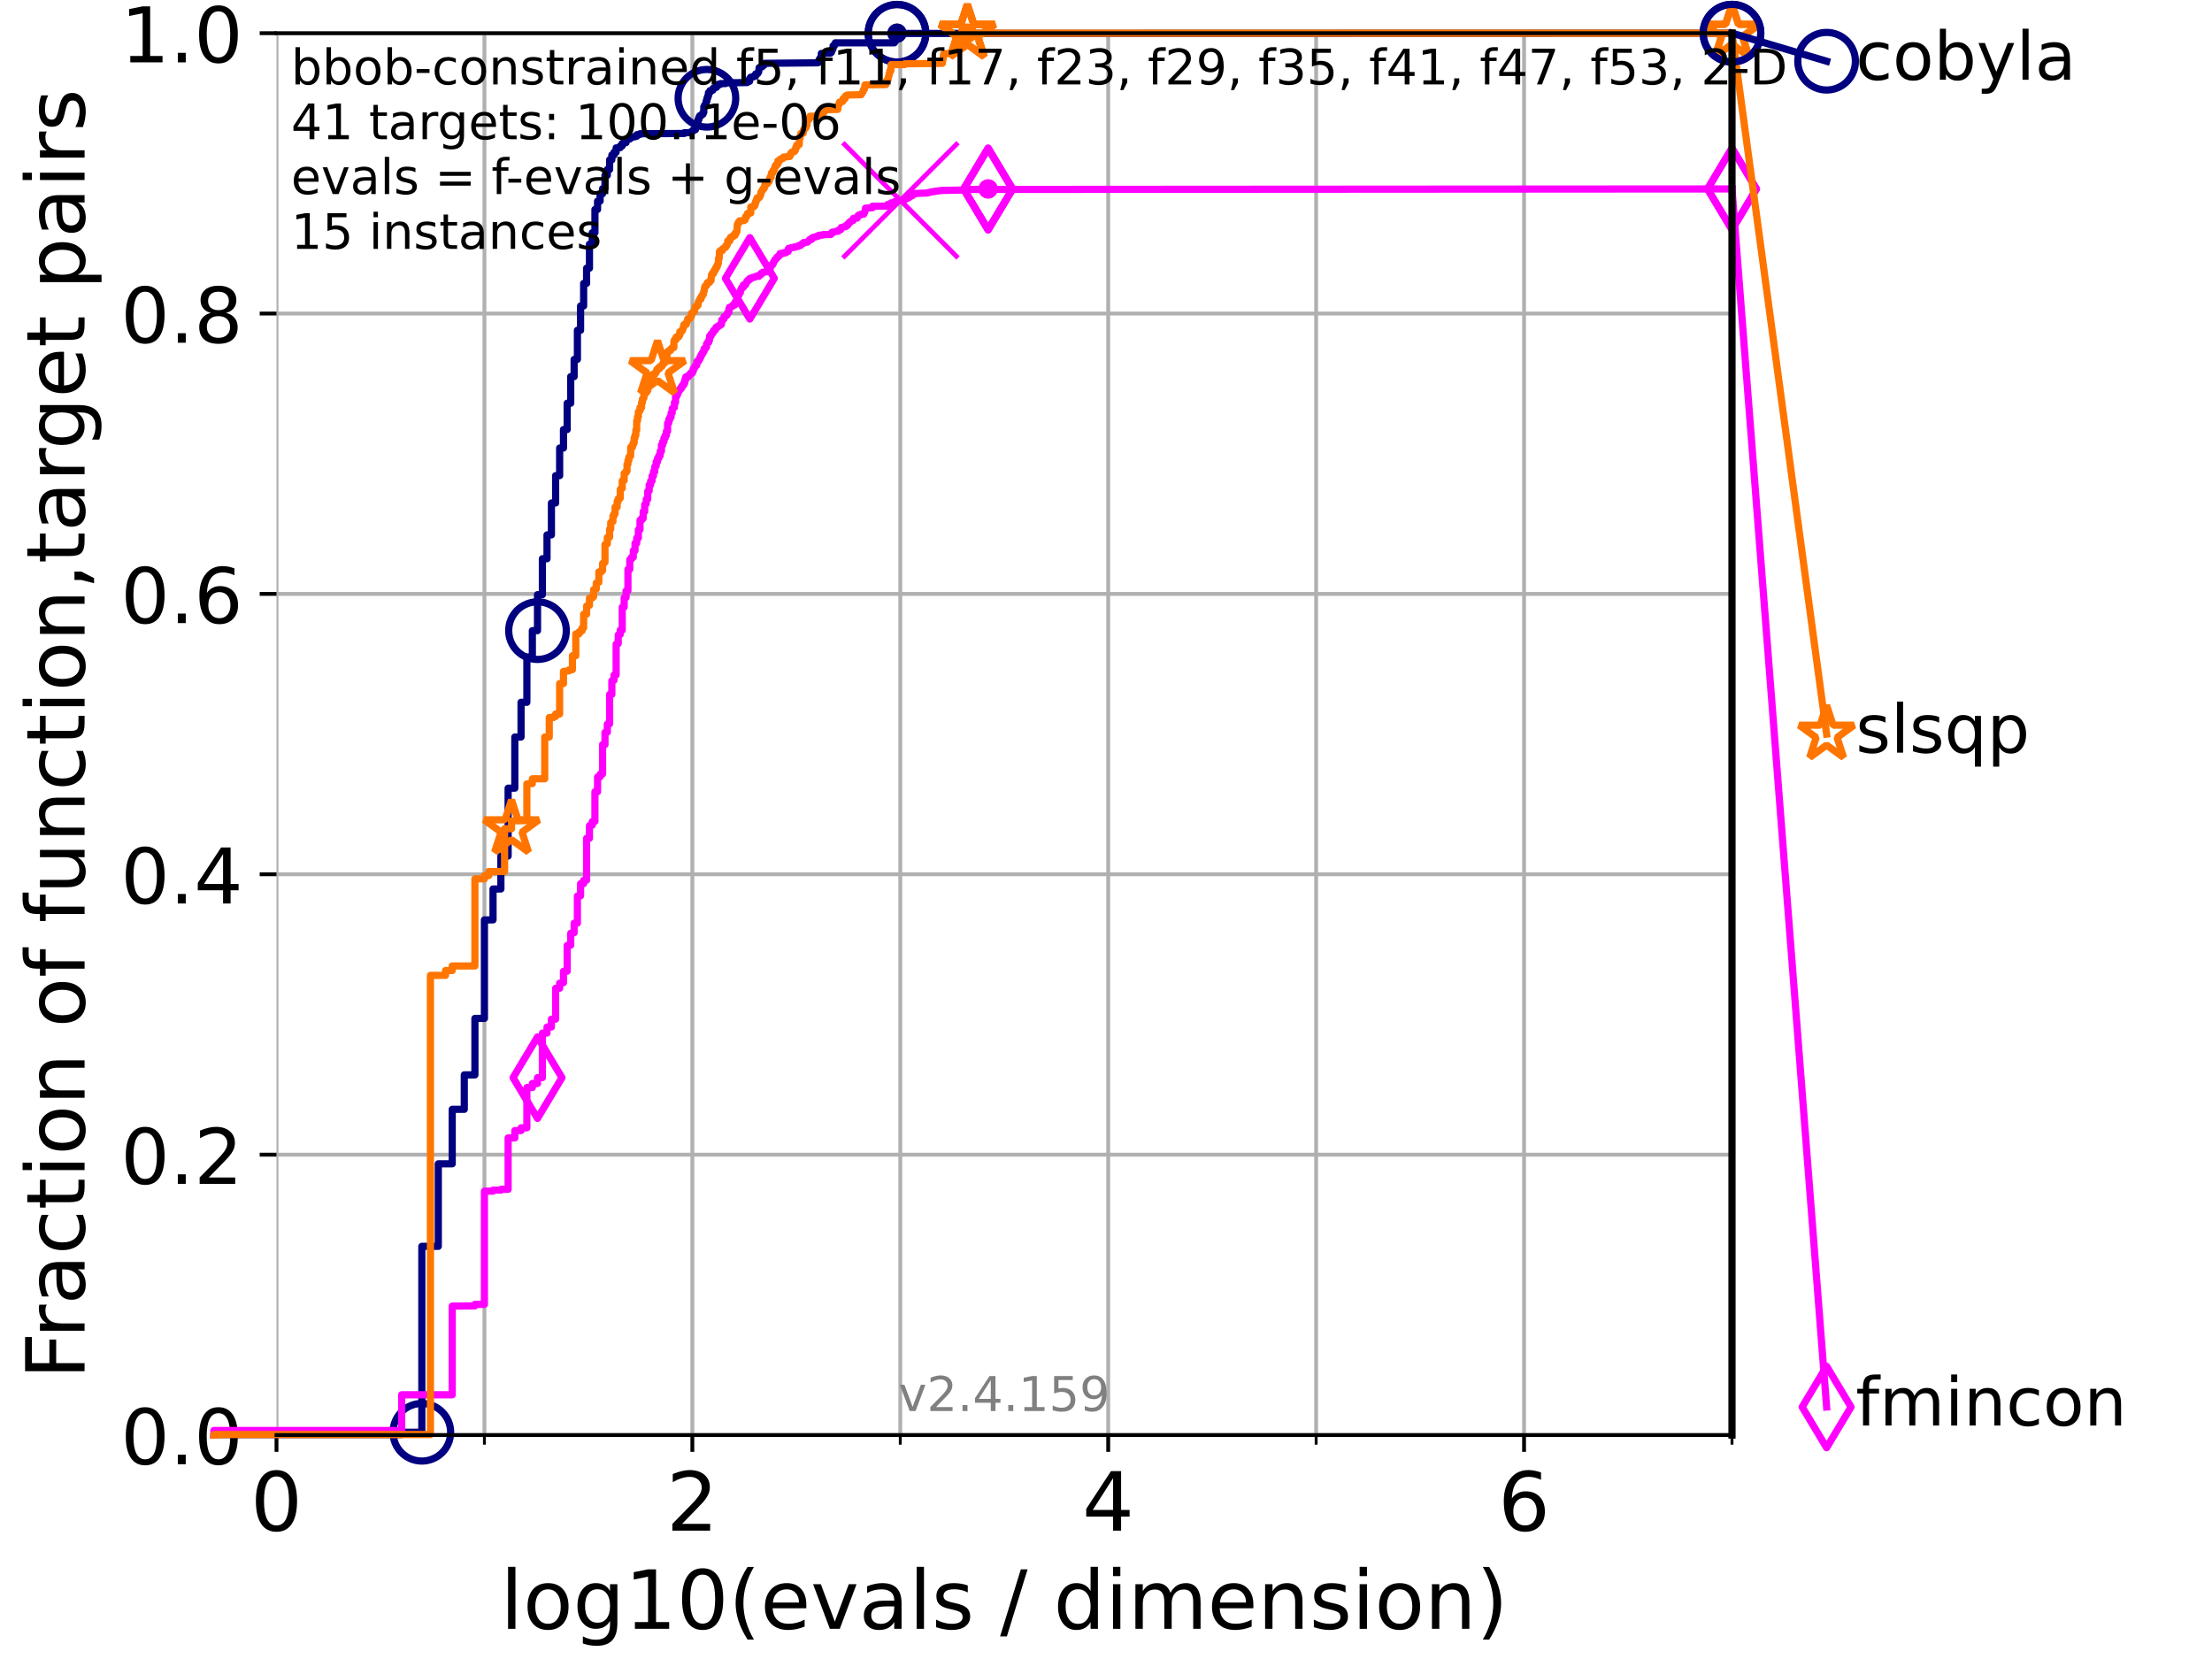 <?xml version="1.0" encoding="utf-8" standalone="no"?>
<!DOCTYPE svg PUBLIC "-//W3C//DTD SVG 1.1//EN"
  "http://www.w3.org/Graphics/SVG/1.1/DTD/svg11.dtd">
<!-- Created with matplotlib (https://matplotlib.org/) -->
<svg height="345.6pt" version="1.1" viewBox="0 0 460.8 345.6" width="460.8pt" xmlns="http://www.w3.org/2000/svg" xmlns:xlink="http://www.w3.org/1999/xlink">
 <defs>
  <style type="text/css">*{stroke-linecap:butt;stroke-linejoin:round;}</style>
 </defs>
 <g id="figure_1">
  <g id="patch_1">
   <path d="M 0 345.6 
L 460.8 345.6 
L 460.8 0 
L 0 0 
z
" style="fill:#ffffff;"/>
  </g>
  <g id="axes_1">
   <g id="patch_2">
    <path d="M 57.6 298.944 
L 360.806 298.944 
L 360.806 6.912 
L 57.6 6.912 
z
" style="fill:#ffffff;"/>
   </g>
   <g id="matplotlib.axis_1">
    <g id="xtick_1">
     <g id="line2d_1">
      <path clip-path="url(#p5adb7552ca)" d="M 57.6 298.944 
L 57.6 6.912 
" style="fill:none;stroke:#b0b0b0;stroke-linecap:square;stroke-width:0.8;"/>
     </g>
     <g id="line2d_2">
      <defs>
       <path d="M 0 0 
L 0 3.5 
" id="m2597151705" style="stroke:#000000;stroke-width:0.8;"/>
      </defs>
      <g>
       <use style="stroke:#000000;stroke-width:0.8;" x="57.6" xlink:href="#m2597151705" y="298.944"/>
      </g>
     </g>
     <g id="text_1">
      <!-- 0 -->
      <g transform="translate(52.192 318.861)scale(0.17 -0.17)">
       <defs>
        <path d="M 31.781 66.406 
Q 24.172 66.406 20.328 58.906 
Q 16.5 51.422 16.5 36.375 
Q 16.5 21.391 20.328 13.891 
Q 24.172 6.391 31.781 6.391 
Q 39.453 6.391 43.281 13.891 
Q 47.125 21.391 47.125 36.375 
Q 47.125 51.422 43.281 58.906 
Q 39.453 66.406 31.781 66.406 
z
M 31.781 74.219 
Q 44.047 74.219 50.516 64.516 
Q 56.984 54.828 56.984 36.375 
Q 56.984 17.969 50.516 8.266 
Q 44.047 -1.422 31.781 -1.422 
Q 19.531 -1.422 13.062 8.266 
Q 6.594 17.969 6.594 36.375 
Q 6.594 54.828 13.062 64.516 
Q 19.531 74.219 31.781 74.219 
z
" id="DejaVuSans-48"/>
       </defs>
       <use xlink:href="#DejaVuSans-48"/>
      </g>
     </g>
    </g>
    <g id="xtick_2">
     <g id="line2d_3">
      <path clip-path="url(#p5adb7552ca)" d="M 144.23 298.944 
L 144.23 6.912 
" style="fill:none;stroke:#b0b0b0;stroke-linecap:square;stroke-width:0.8;"/>
     </g>
     <g id="line2d_4">
      <g>
       <use style="stroke:#000000;stroke-width:0.8;" x="144.23" xlink:href="#m2597151705" y="298.944"/>
      </g>
     </g>
     <g id="text_2">
      <!-- 2 -->
      <g transform="translate(138.822 318.861)scale(0.17 -0.17)">
       <defs>
        <path d="M 19.188 8.297 
L 53.609 8.297 
L 53.609 0 
L 7.328 0 
L 7.328 8.297 
Q 12.938 14.109 22.625 23.891 
Q 32.328 33.688 34.812 36.531 
Q 39.547 41.844 41.422 45.531 
Q 43.312 49.219 43.312 52.781 
Q 43.312 58.594 39.234 62.25 
Q 35.156 65.922 28.609 65.922 
Q 23.969 65.922 18.812 64.312 
Q 13.672 62.703 7.812 59.422 
L 7.812 69.391 
Q 13.766 71.781 18.938 73 
Q 24.125 74.219 28.422 74.219 
Q 39.75 74.219 46.484 68.547 
Q 53.219 62.891 53.219 53.422 
Q 53.219 48.922 51.531 44.891 
Q 49.859 40.875 45.406 35.406 
Q 44.188 33.984 37.641 27.219 
Q 31.109 20.453 19.188 8.297 
z
" id="DejaVuSans-50"/>
       </defs>
       <use xlink:href="#DejaVuSans-50"/>
      </g>
     </g>
    </g>
    <g id="xtick_3">
     <g id="line2d_5">
      <path clip-path="url(#p5adb7552ca)" d="M 230.861 298.944 
L 230.861 6.912 
" style="fill:none;stroke:#b0b0b0;stroke-linecap:square;stroke-width:0.8;"/>
     </g>
     <g id="line2d_6">
      <g>
       <use style="stroke:#000000;stroke-width:0.8;" x="230.861" xlink:href="#m2597151705" y="298.944"/>
      </g>
     </g>
     <g id="text_3">
      <!-- 4 -->
      <g transform="translate(225.453 318.861)scale(0.17 -0.17)">
       <defs>
        <path d="M 37.797 64.312 
L 12.891 25.391 
L 37.797 25.391 
z
M 35.203 72.906 
L 47.609 72.906 
L 47.609 25.391 
L 58.016 25.391 
L 58.016 17.188 
L 47.609 17.188 
L 47.609 0 
L 37.797 0 
L 37.797 17.188 
L 4.891 17.188 
L 4.891 26.703 
z
" id="DejaVuSans-52"/>
       </defs>
       <use xlink:href="#DejaVuSans-52"/>
      </g>
     </g>
    </g>
    <g id="xtick_4">
     <g id="line2d_7">
      <path clip-path="url(#p5adb7552ca)" d="M 317.491 298.944 
L 317.491 6.912 
" style="fill:none;stroke:#b0b0b0;stroke-linecap:square;stroke-width:0.8;"/>
     </g>
     <g id="line2d_8">
      <g>
       <use style="stroke:#000000;stroke-width:0.8;" x="317.491" xlink:href="#m2597151705" y="298.944"/>
      </g>
     </g>
     <g id="text_4">
      <!-- 6 -->
      <g transform="translate(312.083 318.861)scale(0.17 -0.17)">
       <defs>
        <path d="M 33.016 40.375 
Q 26.375 40.375 22.484 35.828 
Q 18.609 31.297 18.609 23.391 
Q 18.609 15.531 22.484 10.953 
Q 26.375 6.391 33.016 6.391 
Q 39.656 6.391 43.531 10.953 
Q 47.406 15.531 47.406 23.391 
Q 47.406 31.297 43.531 35.828 
Q 39.656 40.375 33.016 40.375 
z
M 52.594 71.297 
L 52.594 62.312 
Q 48.875 64.062 45.094 64.984 
Q 41.312 65.922 37.594 65.922 
Q 27.828 65.922 22.672 59.328 
Q 17.531 52.734 16.797 39.406 
Q 19.672 43.656 24.016 45.922 
Q 28.375 48.188 33.594 48.188 
Q 44.578 48.188 50.953 41.516 
Q 57.328 34.859 57.328 23.391 
Q 57.328 12.156 50.688 5.359 
Q 44.047 -1.422 33.016 -1.422 
Q 20.359 -1.422 13.672 8.266 
Q 6.984 17.969 6.984 36.375 
Q 6.984 53.656 15.188 63.938 
Q 23.391 74.219 37.203 74.219 
Q 40.922 74.219 44.703 73.484 
Q 48.484 72.75 52.594 71.297 
z
" id="DejaVuSans-54"/>
       </defs>
       <use xlink:href="#DejaVuSans-54"/>
      </g>
     </g>
    </g>
    <g id="xtick_5">
     <g id="line2d_9">
      <path clip-path="url(#p5adb7552ca)" d="M 100.915 298.944 
L 100.915 6.912 
" style="fill:none;stroke:#b0b0b0;stroke-linecap:square;stroke-width:0.8;"/>
     </g>
     <g id="line2d_10">
      <defs>
       <path d="M 0 0 
L 0 2 
" id="meb05c40a1a" style="stroke:#000000;stroke-width:0.6;"/>
      </defs>
      <g>
       <use style="stroke:#000000;stroke-width:0.6;" x="100.915" xlink:href="#meb05c40a1a" y="298.944"/>
      </g>
     </g>
    </g>
    <g id="xtick_6">
     <g id="line2d_11">
      <path clip-path="url(#p5adb7552ca)" d="M 187.546 298.944 
L 187.546 6.912 
" style="fill:none;stroke:#b0b0b0;stroke-linecap:square;stroke-width:0.8;"/>
     </g>
     <g id="line2d_12">
      <g>
       <use style="stroke:#000000;stroke-width:0.6;" x="187.546" xlink:href="#meb05c40a1a" y="298.944"/>
      </g>
     </g>
    </g>
    <g id="xtick_7">
     <g id="line2d_13">
      <path clip-path="url(#p5adb7552ca)" d="M 274.176 298.944 
L 274.176 6.912 
" style="fill:none;stroke:#b0b0b0;stroke-linecap:square;stroke-width:0.8;"/>
     </g>
     <g id="line2d_14">
      <g>
       <use style="stroke:#000000;stroke-width:0.6;" x="274.176" xlink:href="#meb05c40a1a" y="298.944"/>
      </g>
     </g>
    </g>
    <g id="xtick_8">
     <g id="line2d_15">
      <path clip-path="url(#p5adb7552ca)" d="M 360.806 298.944 
L 360.806 6.912 
" style="fill:none;stroke:#b0b0b0;stroke-linecap:square;stroke-width:0.8;"/>
     </g>
     <g id="line2d_16">
      <g>
       <use style="stroke:#000000;stroke-width:0.6;" x="360.806" xlink:href="#meb05c40a1a" y="298.944"/>
      </g>
     </g>
    </g>
    <g id="text_5">
     <!-- log10(evals / dimension) -->
     <g transform="translate(104.239 339.314)scale(0.17 -0.17)">
      <defs>
       <path d="M 9.422 75.984 
L 18.406 75.984 
L 18.406 0 
L 9.422 0 
z
" id="DejaVuSans-108"/>
       <path d="M 30.609 48.391 
Q 23.391 48.391 19.188 42.75 
Q 14.984 37.109 14.984 27.297 
Q 14.984 17.484 19.156 11.844 
Q 23.344 6.203 30.609 6.203 
Q 37.797 6.203 41.984 11.859 
Q 46.188 17.531 46.188 27.297 
Q 46.188 37.016 41.984 42.703 
Q 37.797 48.391 30.609 48.391 
z
M 30.609 56 
Q 42.328 56 49.016 48.375 
Q 55.719 40.766 55.719 27.297 
Q 55.719 13.875 49.016 6.219 
Q 42.328 -1.422 30.609 -1.422 
Q 18.844 -1.422 12.172 6.219 
Q 5.516 13.875 5.516 27.297 
Q 5.516 40.766 12.172 48.375 
Q 18.844 56 30.609 56 
z
" id="DejaVuSans-111"/>
       <path d="M 45.406 27.984 
Q 45.406 37.75 41.375 43.109 
Q 37.359 48.484 30.078 48.484 
Q 22.859 48.484 18.828 43.109 
Q 14.797 37.75 14.797 27.984 
Q 14.797 18.266 18.828 12.891 
Q 22.859 7.516 30.078 7.516 
Q 37.359 7.516 41.375 12.891 
Q 45.406 18.266 45.406 27.984 
z
M 54.391 6.781 
Q 54.391 -7.172 48.188 -13.984 
Q 42 -20.797 29.203 -20.797 
Q 24.469 -20.797 20.266 -20.094 
Q 16.062 -19.391 12.109 -17.922 
L 12.109 -9.188 
Q 16.062 -11.328 19.922 -12.344 
Q 23.781 -13.375 27.781 -13.375 
Q 36.625 -13.375 41.016 -8.766 
Q 45.406 -4.156 45.406 5.172 
L 45.406 9.625 
Q 42.625 4.781 38.281 2.391 
Q 33.938 0 27.875 0 
Q 17.828 0 11.672 7.656 
Q 5.516 15.328 5.516 27.984 
Q 5.516 40.672 11.672 48.328 
Q 17.828 56 27.875 56 
Q 33.938 56 38.281 53.609 
Q 42.625 51.219 45.406 46.391 
L 45.406 54.688 
L 54.391 54.688 
z
" id="DejaVuSans-103"/>
       <path d="M 12.406 8.297 
L 28.516 8.297 
L 28.516 63.922 
L 10.984 60.406 
L 10.984 69.391 
L 28.422 72.906 
L 38.281 72.906 
L 38.281 8.297 
L 54.391 8.297 
L 54.391 0 
L 12.406 0 
z
" id="DejaVuSans-49"/>
       <path d="M 31 75.875 
Q 24.469 64.656 21.281 53.656 
Q 18.109 42.672 18.109 31.391 
Q 18.109 20.125 21.312 9.062 
Q 24.516 -2 31 -13.188 
L 23.188 -13.188 
Q 15.875 -1.703 12.234 9.375 
Q 8.594 20.453 8.594 31.391 
Q 8.594 42.281 12.203 53.312 
Q 15.828 64.359 23.188 75.875 
z
" id="DejaVuSans-40"/>
       <path d="M 56.203 29.594 
L 56.203 25.203 
L 14.891 25.203 
Q 15.484 15.922 20.484 11.062 
Q 25.484 6.203 34.422 6.203 
Q 39.594 6.203 44.453 7.469 
Q 49.312 8.734 54.109 11.281 
L 54.109 2.781 
Q 49.266 0.734 44.188 -0.344 
Q 39.109 -1.422 33.891 -1.422 
Q 20.797 -1.422 13.156 6.188 
Q 5.516 13.812 5.516 26.812 
Q 5.516 40.234 12.766 48.109 
Q 20.016 56 32.328 56 
Q 43.359 56 49.781 48.891 
Q 56.203 41.797 56.203 29.594 
z
M 47.219 32.234 
Q 47.125 39.594 43.094 43.984 
Q 39.062 48.391 32.422 48.391 
Q 24.906 48.391 20.391 44.141 
Q 15.875 39.891 15.188 32.172 
z
" id="DejaVuSans-101"/>
       <path d="M 2.984 54.688 
L 12.5 54.688 
L 29.594 8.797 
L 46.688 54.688 
L 56.203 54.688 
L 35.688 0 
L 23.484 0 
z
" id="DejaVuSans-118"/>
       <path d="M 34.281 27.484 
Q 23.391 27.484 19.188 25 
Q 14.984 22.516 14.984 16.5 
Q 14.984 11.719 18.141 8.906 
Q 21.297 6.109 26.703 6.109 
Q 34.188 6.109 38.703 11.406 
Q 43.219 16.703 43.219 25.484 
L 43.219 27.484 
z
M 52.203 31.203 
L 52.203 0 
L 43.219 0 
L 43.219 8.297 
Q 40.141 3.328 35.547 0.953 
Q 30.953 -1.422 24.312 -1.422 
Q 15.922 -1.422 10.953 3.297 
Q 6 8.016 6 15.922 
Q 6 25.141 12.172 29.828 
Q 18.359 34.516 30.609 34.516 
L 43.219 34.516 
L 43.219 35.406 
Q 43.219 41.609 39.141 45 
Q 35.062 48.391 27.688 48.391 
Q 23 48.391 18.547 47.266 
Q 14.109 46.141 10.016 43.891 
L 10.016 52.203 
Q 14.938 54.109 19.578 55.047 
Q 24.219 56 28.609 56 
Q 40.484 56 46.344 49.844 
Q 52.203 43.703 52.203 31.203 
z
" id="DejaVuSans-97"/>
       <path d="M 44.281 53.078 
L 44.281 44.578 
Q 40.484 46.531 36.375 47.5 
Q 32.281 48.484 27.875 48.484 
Q 21.188 48.484 17.844 46.438 
Q 14.5 44.391 14.5 40.281 
Q 14.5 37.156 16.891 35.375 
Q 19.281 33.594 26.516 31.984 
L 29.594 31.297 
Q 39.156 29.25 43.188 25.516 
Q 47.219 21.781 47.219 15.094 
Q 47.219 7.469 41.188 3.016 
Q 35.156 -1.422 24.609 -1.422 
Q 20.219 -1.422 15.453 -0.562 
Q 10.688 0.297 5.422 2 
L 5.422 11.281 
Q 10.406 8.688 15.234 7.391 
Q 20.062 6.109 24.812 6.109 
Q 31.156 6.109 34.562 8.281 
Q 37.984 10.453 37.984 14.406 
Q 37.984 18.062 35.516 20.016 
Q 33.062 21.969 24.703 23.781 
L 21.578 24.516 
Q 13.234 26.266 9.516 29.906 
Q 5.812 33.547 5.812 39.891 
Q 5.812 47.609 11.281 51.797 
Q 16.75 56 26.812 56 
Q 31.781 56 36.172 55.266 
Q 40.578 54.547 44.281 53.078 
z
" id="DejaVuSans-115"/>
       <path id="DejaVuSans-32"/>
       <path d="M 25.391 72.906 
L 33.688 72.906 
L 8.297 -9.281 
L 0 -9.281 
z
" id="DejaVuSans-47"/>
       <path d="M 45.406 46.391 
L 45.406 75.984 
L 54.391 75.984 
L 54.391 0 
L 45.406 0 
L 45.406 8.203 
Q 42.578 3.328 38.25 0.953 
Q 33.938 -1.422 27.875 -1.422 
Q 17.969 -1.422 11.734 6.484 
Q 5.516 14.406 5.516 27.297 
Q 5.516 40.188 11.734 48.094 
Q 17.969 56 27.875 56 
Q 33.938 56 38.25 53.625 
Q 42.578 51.266 45.406 46.391 
z
M 14.797 27.297 
Q 14.797 17.391 18.875 11.75 
Q 22.953 6.109 30.078 6.109 
Q 37.203 6.109 41.297 11.75 
Q 45.406 17.391 45.406 27.297 
Q 45.406 37.203 41.297 42.844 
Q 37.203 48.484 30.078 48.484 
Q 22.953 48.484 18.875 42.844 
Q 14.797 37.203 14.797 27.297 
z
" id="DejaVuSans-100"/>
       <path d="M 9.422 54.688 
L 18.406 54.688 
L 18.406 0 
L 9.422 0 
z
M 9.422 75.984 
L 18.406 75.984 
L 18.406 64.594 
L 9.422 64.594 
z
" id="DejaVuSans-105"/>
       <path d="M 52 44.188 
Q 55.375 50.25 60.062 53.125 
Q 64.75 56 71.094 56 
Q 79.641 56 84.281 50.016 
Q 88.922 44.047 88.922 33.016 
L 88.922 0 
L 79.891 0 
L 79.891 32.719 
Q 79.891 40.578 77.094 44.375 
Q 74.312 48.188 68.609 48.188 
Q 61.625 48.188 57.562 43.547 
Q 53.516 38.922 53.516 30.906 
L 53.516 0 
L 44.484 0 
L 44.484 32.719 
Q 44.484 40.625 41.703 44.406 
Q 38.922 48.188 33.109 48.188 
Q 26.219 48.188 22.156 43.531 
Q 18.109 38.875 18.109 30.906 
L 18.109 0 
L 9.078 0 
L 9.078 54.688 
L 18.109 54.688 
L 18.109 46.188 
Q 21.188 51.219 25.484 53.609 
Q 29.781 56 35.688 56 
Q 41.656 56 45.828 52.969 
Q 50 49.953 52 44.188 
z
" id="DejaVuSans-109"/>
       <path d="M 54.891 33.016 
L 54.891 0 
L 45.906 0 
L 45.906 32.719 
Q 45.906 40.484 42.875 44.328 
Q 39.844 48.188 33.797 48.188 
Q 26.516 48.188 22.312 43.547 
Q 18.109 38.922 18.109 30.906 
L 18.109 0 
L 9.078 0 
L 9.078 54.688 
L 18.109 54.688 
L 18.109 46.188 
Q 21.344 51.125 25.703 53.562 
Q 30.078 56 35.797 56 
Q 45.219 56 50.047 50.172 
Q 54.891 44.344 54.891 33.016 
z
" id="DejaVuSans-110"/>
       <path d="M 8.016 75.875 
L 15.828 75.875 
Q 23.141 64.359 26.781 53.312 
Q 30.422 42.281 30.422 31.391 
Q 30.422 20.453 26.781 9.375 
Q 23.141 -1.703 15.828 -13.188 
L 8.016 -13.188 
Q 14.5 -2 17.703 9.062 
Q 20.906 20.125 20.906 31.391 
Q 20.906 42.672 17.703 53.656 
Q 14.5 64.656 8.016 75.875 
z
" id="DejaVuSans-41"/>
      </defs>
      <use xlink:href="#DejaVuSans-108"/>
      <use x="27.783" xlink:href="#DejaVuSans-111"/>
      <use x="88.965" xlink:href="#DejaVuSans-103"/>
      <use x="152.441" xlink:href="#DejaVuSans-49"/>
      <use x="216.064" xlink:href="#DejaVuSans-48"/>
      <use x="279.688" xlink:href="#DejaVuSans-40"/>
      <use x="318.701" xlink:href="#DejaVuSans-101"/>
      <use x="380.225" xlink:href="#DejaVuSans-118"/>
      <use x="439.404" xlink:href="#DejaVuSans-97"/>
      <use x="500.684" xlink:href="#DejaVuSans-108"/>
      <use x="528.467" xlink:href="#DejaVuSans-115"/>
      <use x="580.566" xlink:href="#DejaVuSans-32"/>
      <use x="612.354" xlink:href="#DejaVuSans-47"/>
      <use x="646.045" xlink:href="#DejaVuSans-32"/>
      <use x="677.832" xlink:href="#DejaVuSans-100"/>
      <use x="741.309" xlink:href="#DejaVuSans-105"/>
      <use x="769.092" xlink:href="#DejaVuSans-109"/>
      <use x="866.504" xlink:href="#DejaVuSans-101"/>
      <use x="928.027" xlink:href="#DejaVuSans-110"/>
      <use x="991.406" xlink:href="#DejaVuSans-115"/>
      <use x="1043.506" xlink:href="#DejaVuSans-105"/>
      <use x="1071.289" xlink:href="#DejaVuSans-111"/>
      <use x="1132.471" xlink:href="#DejaVuSans-110"/>
      <use x="1195.85" xlink:href="#DejaVuSans-41"/>
     </g>
    </g>
   </g>
   <g id="matplotlib.axis_2">
    <g id="ytick_1">
     <g id="line2d_17">
      <path clip-path="url(#p5adb7552ca)" d="M 57.6 298.944 
L 360.806 298.944 
" style="fill:none;stroke:#b0b0b0;stroke-linecap:square;stroke-width:0.8;"/>
     </g>
     <g id="line2d_18">
      <defs>
       <path d="M 0 0 
L -3.5 0 
" id="m5af452b964" style="stroke:#000000;stroke-width:0.8;"/>
      </defs>
      <g>
       <use style="stroke:#000000;stroke-width:0.8;" x="57.6" xlink:href="#m5af452b964" y="298.944"/>
      </g>
     </g>
     <g id="text_6">
      <!-- 0.0 -->
      <g transform="translate(25.155 305.023)scale(0.16 -0.16)">
       <defs>
        <path d="M 10.688 12.406 
L 21 12.406 
L 21 0 
L 10.688 0 
z
" id="DejaVuSans-46"/>
       </defs>
       <use xlink:href="#DejaVuSans-48"/>
       <use x="63.623" xlink:href="#DejaVuSans-46"/>
       <use x="95.41" xlink:href="#DejaVuSans-48"/>
      </g>
     </g>
    </g>
    <g id="ytick_2">
     <g id="line2d_19">
      <path clip-path="url(#p5adb7552ca)" d="M 57.6 240.538 
L 360.806 240.538 
" style="fill:none;stroke:#b0b0b0;stroke-linecap:square;stroke-width:0.8;"/>
     </g>
     <g id="line2d_20">
      <g>
       <use style="stroke:#000000;stroke-width:0.8;" x="57.6" xlink:href="#m5af452b964" y="240.538"/>
      </g>
     </g>
     <g id="text_7">
      <!-- 0.2 -->
      <g transform="translate(25.155 246.616)scale(0.16 -0.16)">
       <use xlink:href="#DejaVuSans-48"/>
       <use x="63.623" xlink:href="#DejaVuSans-46"/>
       <use x="95.41" xlink:href="#DejaVuSans-50"/>
      </g>
     </g>
    </g>
    <g id="ytick_3">
     <g id="line2d_21">
      <path clip-path="url(#p5adb7552ca)" d="M 57.6 182.131 
L 360.806 182.131 
" style="fill:none;stroke:#b0b0b0;stroke-linecap:square;stroke-width:0.8;"/>
     </g>
     <g id="line2d_22">
      <g>
       <use style="stroke:#000000;stroke-width:0.8;" x="57.6" xlink:href="#m5af452b964" y="182.131"/>
      </g>
     </g>
     <g id="text_8">
      <!-- 0.4 -->
      <g transform="translate(25.155 188.21)scale(0.16 -0.16)">
       <use xlink:href="#DejaVuSans-48"/>
       <use x="63.623" xlink:href="#DejaVuSans-46"/>
       <use x="95.41" xlink:href="#DejaVuSans-52"/>
      </g>
     </g>
    </g>
    <g id="ytick_4">
     <g id="line2d_23">
      <path clip-path="url(#p5adb7552ca)" d="M 57.6 123.725 
L 360.806 123.725 
" style="fill:none;stroke:#b0b0b0;stroke-linecap:square;stroke-width:0.8;"/>
     </g>
     <g id="line2d_24">
      <g>
       <use style="stroke:#000000;stroke-width:0.8;" x="57.6" xlink:href="#m5af452b964" y="123.725"/>
      </g>
     </g>
     <g id="text_9">
      <!-- 0.6 -->
      <g transform="translate(25.155 129.804)scale(0.16 -0.16)">
       <use xlink:href="#DejaVuSans-48"/>
       <use x="63.623" xlink:href="#DejaVuSans-46"/>
       <use x="95.41" xlink:href="#DejaVuSans-54"/>
      </g>
     </g>
    </g>
    <g id="ytick_5">
     <g id="line2d_25">
      <path clip-path="url(#p5adb7552ca)" d="M 57.6 65.318 
L 360.806 65.318 
" style="fill:none;stroke:#b0b0b0;stroke-linecap:square;stroke-width:0.8;"/>
     </g>
     <g id="line2d_26">
      <g>
       <use style="stroke:#000000;stroke-width:0.8;" x="57.6" xlink:href="#m5af452b964" y="65.318"/>
      </g>
     </g>
     <g id="text_10">
      <!-- 0.8 -->
      <g transform="translate(25.155 71.397)scale(0.16 -0.16)">
       <defs>
        <path d="M 31.781 34.625 
Q 24.75 34.625 20.719 30.859 
Q 16.703 27.094 16.703 20.516 
Q 16.703 13.922 20.719 10.156 
Q 24.75 6.391 31.781 6.391 
Q 38.812 6.391 42.859 10.172 
Q 46.922 13.969 46.922 20.516 
Q 46.922 27.094 42.891 30.859 
Q 38.875 34.625 31.781 34.625 
z
M 21.922 38.812 
Q 15.578 40.375 12.031 44.719 
Q 8.5 49.078 8.5 55.328 
Q 8.5 64.062 14.719 69.141 
Q 20.953 74.219 31.781 74.219 
Q 42.672 74.219 48.875 69.141 
Q 55.078 64.062 55.078 55.328 
Q 55.078 49.078 51.531 44.719 
Q 48 40.375 41.703 38.812 
Q 48.828 37.156 52.797 32.312 
Q 56.781 27.484 56.781 20.516 
Q 56.781 9.906 50.312 4.234 
Q 43.844 -1.422 31.781 -1.422 
Q 19.734 -1.422 13.25 4.234 
Q 6.781 9.906 6.781 20.516 
Q 6.781 27.484 10.781 32.312 
Q 14.797 37.156 21.922 38.812 
z
M 18.312 54.391 
Q 18.312 48.734 21.844 45.562 
Q 25.391 42.391 31.781 42.391 
Q 38.141 42.391 41.719 45.562 
Q 45.312 48.734 45.312 54.391 
Q 45.312 60.062 41.719 63.234 
Q 38.141 66.406 31.781 66.406 
Q 25.391 66.406 21.844 63.234 
Q 18.312 60.062 18.312 54.391 
z
" id="DejaVuSans-56"/>
       </defs>
       <use xlink:href="#DejaVuSans-48"/>
       <use x="63.623" xlink:href="#DejaVuSans-46"/>
       <use x="95.41" xlink:href="#DejaVuSans-56"/>
      </g>
     </g>
    </g>
    <g id="ytick_6">
     <g id="line2d_27">
      <path clip-path="url(#p5adb7552ca)" d="M 57.6 6.912 
L 360.806 6.912 
" style="fill:none;stroke:#b0b0b0;stroke-linecap:square;stroke-width:0.8;"/>
     </g>
     <g id="line2d_28">
      <g>
       <use style="stroke:#000000;stroke-width:0.8;" x="57.6" xlink:href="#m5af452b964" y="6.912"/>
      </g>
     </g>
     <g id="text_11">
      <!-- 1.0 -->
      <g transform="translate(25.155 12.991)scale(0.16 -0.16)">
       <use xlink:href="#DejaVuSans-49"/>
       <use x="63.623" xlink:href="#DejaVuSans-46"/>
       <use x="95.41" xlink:href="#DejaVuSans-48"/>
      </g>
     </g>
    </g>
    <g id="text_12">
     <!-- Fraction of function,target pairs -->
     <g transform="translate(17.62 287.313)rotate(-90)scale(0.17 -0.17)">
      <defs>
       <path d="M 9.812 72.906 
L 51.703 72.906 
L 51.703 64.594 
L 19.672 64.594 
L 19.672 43.109 
L 48.578 43.109 
L 48.578 34.812 
L 19.672 34.812 
L 19.672 0 
L 9.812 0 
z
" id="DejaVuSans-70"/>
       <path d="M 41.109 46.297 
Q 39.594 47.172 37.812 47.578 
Q 36.031 48 33.891 48 
Q 26.266 48 22.188 43.047 
Q 18.109 38.094 18.109 28.812 
L 18.109 0 
L 9.078 0 
L 9.078 54.688 
L 18.109 54.688 
L 18.109 46.188 
Q 20.953 51.172 25.484 53.578 
Q 30.031 56 36.531 56 
Q 37.453 56 38.578 55.875 
Q 39.703 55.766 41.062 55.516 
z
" id="DejaVuSans-114"/>
       <path d="M 48.781 52.594 
L 48.781 44.188 
Q 44.969 46.297 41.141 47.344 
Q 37.312 48.391 33.406 48.391 
Q 24.656 48.391 19.812 42.844 
Q 14.984 37.312 14.984 27.297 
Q 14.984 17.281 19.812 11.734 
Q 24.656 6.203 33.406 6.203 
Q 37.312 6.203 41.141 7.25 
Q 44.969 8.297 48.781 10.406 
L 48.781 2.094 
Q 45.016 0.344 40.984 -0.531 
Q 36.969 -1.422 32.422 -1.422 
Q 20.062 -1.422 12.781 6.344 
Q 5.516 14.109 5.516 27.297 
Q 5.516 40.672 12.859 48.328 
Q 20.219 56 33.016 56 
Q 37.156 56 41.109 55.141 
Q 45.062 54.297 48.781 52.594 
z
" id="DejaVuSans-99"/>
       <path d="M 18.312 70.219 
L 18.312 54.688 
L 36.812 54.688 
L 36.812 47.703 
L 18.312 47.703 
L 18.312 18.016 
Q 18.312 11.328 20.141 9.422 
Q 21.969 7.516 27.594 7.516 
L 36.812 7.516 
L 36.812 0 
L 27.594 0 
Q 17.188 0 13.234 3.875 
Q 9.281 7.766 9.281 18.016 
L 9.281 47.703 
L 2.688 47.703 
L 2.688 54.688 
L 9.281 54.688 
L 9.281 70.219 
z
" id="DejaVuSans-116"/>
       <path d="M 37.109 75.984 
L 37.109 68.5 
L 28.516 68.5 
Q 23.688 68.5 21.797 66.547 
Q 19.922 64.594 19.922 59.516 
L 19.922 54.688 
L 34.719 54.688 
L 34.719 47.703 
L 19.922 47.703 
L 19.922 0 
L 10.891 0 
L 10.891 47.703 
L 2.297 47.703 
L 2.297 54.688 
L 10.891 54.688 
L 10.891 58.5 
Q 10.891 67.625 15.141 71.797 
Q 19.391 75.984 28.609 75.984 
z
" id="DejaVuSans-102"/>
       <path d="M 8.5 21.578 
L 8.5 54.688 
L 17.484 54.688 
L 17.484 21.922 
Q 17.484 14.156 20.5 10.266 
Q 23.531 6.391 29.594 6.391 
Q 36.859 6.391 41.078 11.031 
Q 45.312 15.672 45.312 23.688 
L 45.312 54.688 
L 54.297 54.688 
L 54.297 0 
L 45.312 0 
L 45.312 8.406 
Q 42.047 3.422 37.719 1 
Q 33.406 -1.422 27.688 -1.422 
Q 18.266 -1.422 13.375 4.438 
Q 8.5 10.297 8.5 21.578 
z
M 31.109 56 
z
" id="DejaVuSans-117"/>
       <path d="M 11.719 12.406 
L 22.016 12.406 
L 22.016 4 
L 14.016 -11.625 
L 7.719 -11.625 
L 11.719 4 
z
" id="DejaVuSans-44"/>
       <path d="M 18.109 8.203 
L 18.109 -20.797 
L 9.078 -20.797 
L 9.078 54.688 
L 18.109 54.688 
L 18.109 46.391 
Q 20.953 51.266 25.266 53.625 
Q 29.594 56 35.594 56 
Q 45.562 56 51.781 48.094 
Q 58.016 40.188 58.016 27.297 
Q 58.016 14.406 51.781 6.484 
Q 45.562 -1.422 35.594 -1.422 
Q 29.594 -1.422 25.266 0.953 
Q 20.953 3.328 18.109 8.203 
z
M 48.688 27.297 
Q 48.688 37.203 44.609 42.844 
Q 40.531 48.484 33.406 48.484 
Q 26.266 48.484 22.188 42.844 
Q 18.109 37.203 18.109 27.297 
Q 18.109 17.391 22.188 11.75 
Q 26.266 6.109 33.406 6.109 
Q 40.531 6.109 44.609 11.75 
Q 48.688 17.391 48.688 27.297 
z
" id="DejaVuSans-112"/>
      </defs>
      <use xlink:href="#DejaVuSans-70"/>
      <use x="50.27" xlink:href="#DejaVuSans-114"/>
      <use x="91.383" xlink:href="#DejaVuSans-97"/>
      <use x="152.662" xlink:href="#DejaVuSans-99"/>
      <use x="207.643" xlink:href="#DejaVuSans-116"/>
      <use x="246.852" xlink:href="#DejaVuSans-105"/>
      <use x="274.635" xlink:href="#DejaVuSans-111"/>
      <use x="335.816" xlink:href="#DejaVuSans-110"/>
      <use x="399.195" xlink:href="#DejaVuSans-32"/>
      <use x="430.982" xlink:href="#DejaVuSans-111"/>
      <use x="492.164" xlink:href="#DejaVuSans-102"/>
      <use x="527.369" xlink:href="#DejaVuSans-32"/>
      <use x="559.156" xlink:href="#DejaVuSans-102"/>
      <use x="594.361" xlink:href="#DejaVuSans-117"/>
      <use x="657.74" xlink:href="#DejaVuSans-110"/>
      <use x="721.119" xlink:href="#DejaVuSans-99"/>
      <use x="776.1" xlink:href="#DejaVuSans-116"/>
      <use x="815.309" xlink:href="#DejaVuSans-105"/>
      <use x="843.092" xlink:href="#DejaVuSans-111"/>
      <use x="904.273" xlink:href="#DejaVuSans-110"/>
      <use x="967.652" xlink:href="#DejaVuSans-44"/>
      <use x="999.439" xlink:href="#DejaVuSans-116"/>
      <use x="1038.648" xlink:href="#DejaVuSans-97"/>
      <use x="1099.928" xlink:href="#DejaVuSans-114"/>
      <use x="1139.291" xlink:href="#DejaVuSans-103"/>
      <use x="1202.768" xlink:href="#DejaVuSans-101"/>
      <use x="1264.291" xlink:href="#DejaVuSans-116"/>
      <use x="1303.5" xlink:href="#DejaVuSans-32"/>
      <use x="1335.287" xlink:href="#DejaVuSans-112"/>
      <use x="1398.764" xlink:href="#DejaVuSans-97"/>
      <use x="1460.043" xlink:href="#DejaVuSans-105"/>
      <use x="1487.826" xlink:href="#DejaVuSans-114"/>
      <use x="1528.939" xlink:href="#DejaVuSans-115"/>
     </g>
    </g>
   </g>
   <g id="line2d_29">
    <defs>
     <path d="M 0 1.5 
C 0.398 1.5 0.779 1.342 1.061 1.061 
C 1.342 0.779 1.5 0.398 1.5 0 
C 1.5 -0.398 1.342 -0.779 1.061 -1.061 
C 0.779 -1.342 0.398 -1.5 0 -1.5 
C -0.398 -1.5 -0.779 -1.342 -1.061 -1.061 
C -1.342 -0.779 -1.5 -0.398 -1.5 0 
C -1.5 0.398 -1.342 0.779 -1.061 1.061 
C -0.779 1.342 -0.398 1.5 0 1.5 
z
" id="m6008e9e4f2" style="stroke:#000080;"/>
    </defs>
    <g>
     <use style="fill:#000080;stroke:#000080;" x="186.866" xlink:href="#m6008e9e4f2" y="6.912"/>
     <use style="fill:#000080;stroke:#000080;" x="186.866" xlink:href="#m6008e9e4f2" y="6.912"/>
    </g>
   </g>
   <g id="line2d_30">
    <path d="M 44.561 298.944 
L 44.561 298.838 
L 83.678 298.838 
L 83.678 298.364 
L 87.876 298.364 
L 87.876 259.637 
L 91.306 259.637 
L 91.306 242.437 
L 94.206 242.437 
L 94.206 231.093 
L 96.718 231.093 
L 96.718 223.918 
L 98.933 223.918 
L 98.933 212.152 
L 100.915 212.152 
L 100.915 191.628 
L 102.708 191.628 
L 102.708 185.191 
L 104.345 185.191 
L 104.345 178.332 
L 105.851 178.332 
L 105.851 164.192 
L 107.245 164.192 
L 107.245 153.535 
L 108.543 153.535 
L 108.543 146.306 
L 109.757 146.306 
L 109.757 136.862 
L 110.897 136.862 
L 110.897 131.375 
L 111.972 131.375 
L 111.972 123.883 
L 112.989 123.883 
L 112.989 116.391 
L 113.954 116.391 
L 113.954 111.431 
L 114.872 111.431 
L 114.872 104.784 
L 115.747 104.784 
L 115.747 99.085 
L 116.584 99.085 
L 116.584 93.334 
L 117.384 93.334 
L 117.384 89.483 
L 118.152 89.483 
L 118.152 83.996 
L 118.89 83.996 
L 118.89 78.456 
L 119.6 78.456 
L 119.6 74.868 
L 120.284 74.868 
L 120.284 68.801 
L 120.944 68.801 
L 120.944 63.736 
L 121.582 63.736 
L 121.582 59.04 
L 122.199 59.04 
L 122.199 55.874 
L 122.796 55.874 
L 122.796 50.862 
L 123.375 50.862 
L 123.375 48.488 
L 123.936 48.488 
L 123.936 43.634 
L 124.482 43.634 
L 124.482 41.893 
L 125.012 41.893 
L 125.012 40.362 
L 125.527 40.362 
L 125.527 39.307 
L 126.029 39.307 
L 126.029 36.511 
L 126.517 36.511 
L 126.517 35.297 
L 126.994 35.297 
L 126.994 33.292 
L 127.458 33.292 
L 127.458 32.29 
L 127.911 32.29 
L 127.911 31.71 
L 128.354 31.71 
L 128.354 30.813 
L 129.209 30.76 
L 129.209 30.391 
L 129.623 30.391 
L 129.623 29.863 
L 130.027 29.863 
L 130.027 29.705 
L 130.423 29.705 
L 130.423 29.019 
L 131.191 28.966 
L 131.191 28.702 
L 131.564 28.702 
L 131.564 28.544 
L 132.287 28.491 
L 132.287 28.386 
L 132.639 28.386 
L 132.639 28.069 
L 133.323 28.016 
L 133.323 27.858 
L 142.559 27.805 
L 142.559 27.647 
L 143.946 27.647 
L 143.946 27.436 
L 144.324 27.33 
L 144.324 27.172 
L 144.51 27.172 
L 144.51 27.014 
L 144.878 27.014 
L 144.878 26.539 
L 145.058 26.539 
L 145.058 25.906 
L 145.238 25.906 
L 145.238 25.537 
L 145.415 25.537 
L 145.415 24.903 
L 145.591 24.903 
L 145.591 24.429 
L 145.765 24.429 
L 145.765 24.112 
L 146.109 24.059 
L 146.109 23.901 
L 146.446 23.796 
L 146.446 23.426 
L 146.613 23.426 
L 146.613 22.265 
L 146.778 22.265 
L 146.778 21.896 
L 146.941 21.896 
L 146.941 21.632 
L 147.103 21.632 
L 147.103 21.052 
L 147.264 21.052 
L 147.264 20.472 
L 147.424 20.472 
L 147.424 19.997 
L 147.582 19.997 
L 147.582 19.311 
L 147.894 19.258 
L 147.894 18.889 
L 148.503 18.783 
L 148.503 18.467 
L 148.652 18.467 
L 148.652 18.308 
L 149.238 18.203 
L 149.238 17.886 
L 149.524 17.886 
L 149.524 17.57 
L 150.084 17.57 
L 150.084 17.411 
L 151.155 17.411 
L 151.155 17.253 
L 155.65 17.2 
L 155.65 16.937 
L 156.156 16.937 
L 156.156 16.356 
L 156.354 16.356 
L 156.354 16.092 
L 157.033 15.987 
L 157.033 15.829 
L 157.41 15.829 
L 157.41 15.407 
L 157.871 15.301 
L 157.962 14.984 
L 158.053 14.984 
L 158.143 14.087 
L 158.586 13.982 
L 158.586 13.929 
L 158.761 13.929 
L 158.761 13.665 
L 159.19 13.56 
L 159.19 13.191 
L 170.356 13.085 
L 170.356 13.032 
L 170.496 13.032 
L 170.542 12.61 
L 170.635 12.61 
L 170.635 12.452 
L 170.773 12.452 
L 170.773 12.188 
L 170.91 12.188 
L 170.91 11.977 
L 171.092 11.977 
L 171.092 11.133 
L 173.019 11.08 
L 173.019 10.869 
L 173.222 10.869 
L 173.222 10.5 
L 173.422 10.394 
L 173.422 10.13 
L 173.542 10.13 
L 173.542 9.55 
L 173.817 9.55 
L 173.817 9.286 
L 173.972 9.286 
L 174.011 8.917 
L 186.311 8.917 
L 186.311 8.706 
L 186.471 8.706 
L 186.531 7.756 
L 186.689 7.756 
L 186.787 6.965 
L 360.806 6.912 
L 360.806 6.912 
" style="fill:none;stroke:#000080;stroke-linecap:square;stroke-width:1.5;"/>
   </g>
   <g id="line2d_31">
    <defs>
     <path d="M 0 6 
C 1.591 6 3.117 5.368 4.243 4.243 
C 5.368 3.117 6 1.591 6 0 
C 6 -1.591 5.368 -3.117 4.243 -4.243 
C 3.117 -5.368 1.591 -6 0 -6 
C -1.591 -6 -3.117 -5.368 -4.243 -4.243 
C -5.368 -3.117 -6 -1.591 -6 0 
C -6 1.591 -5.368 3.117 -4.243 4.243 
C -3.117 5.368 -1.591 6 0 6 
z
" id="m320f6fa1ee" style="stroke:#000080;stroke-width:1.5;"/>
    </defs>
    <g>
     <use style="fill-opacity:0;stroke:#000080;stroke-width:1.5;" x="87.876" xlink:href="#m320f6fa1ee" y="298.364"/>
     <use style="fill-opacity:0;stroke:#000080;stroke-width:1.5;" x="111.972" xlink:href="#m320f6fa1ee" y="131.375"/>
     <use style="fill-opacity:0;stroke:#000080;stroke-width:1.5;" x="147.264" xlink:href="#m320f6fa1ee" y="20.472"/>
     <use style="fill-opacity:0;stroke:#000080;stroke-width:1.5;" x="186.866" xlink:href="#m320f6fa1ee" y="6.965"/>
     <use style="fill-opacity:0;stroke:#000080;stroke-width:1.5;" x="186.866" xlink:href="#m320f6fa1ee" y="6.912"/>
     <use style="fill-opacity:0;stroke:#000080;stroke-width:1.5;" x="360.806" xlink:href="#m320f6fa1ee" y="6.912"/>
    </g>
   </g>
   <g id="line2d_32">
    <path style="fill:none;stroke:#000080;stroke-linecap:square;stroke-width:1.5;"/>
    <g/>
   </g>
   <g id="line2d_33">
    <defs>
     <path d="M 0 1.5 
C 0.398 1.5 0.779 1.342 1.061 1.061 
C 1.342 0.779 1.5 0.398 1.5 0 
C 1.5 -0.398 1.342 -0.779 1.061 -1.061 
C 0.779 -1.342 0.398 -1.5 0 -1.5 
C -0.398 -1.5 -0.779 -1.342 -1.061 -1.061 
C -1.342 -0.779 -1.5 -0.398 -1.5 0 
C -1.5 0.398 -1.342 0.779 -1.061 1.061 
C -0.779 1.342 -0.398 1.5 0 1.5 
z
" id="m8fb4d88f68" style="stroke:#ff00ff;"/>
    </defs>
    <g>
     <use style="fill:#ff00ff;stroke:#ff00ff;" x="205.843" xlink:href="#m8fb4d88f68" y="39.36"/>
     <use style="fill:#ff00ff;stroke:#ff00ff;" x="205.843" xlink:href="#m8fb4d88f68" y="39.36"/>
    </g>
   </g>
   <g id="line2d_34">
    <path d="M 44.561 298.944 
L 44.561 297.994 
L 83.678 297.994 
L 83.678 290.555 
L 94.206 290.555 
L 94.206 272.089 
L 98.933 272.036 
L 98.933 271.719 
L 100.915 271.719 
L 100.915 248.135 
L 102.708 248.135 
L 102.708 247.924 
L 104.345 247.924 
L 104.345 247.766 
L 105.851 247.766 
L 105.851 237.055 
L 107.245 237.055 
L 107.245 235.525 
L 108.543 235.525 
L 108.543 234.945 
L 109.757 234.945 
L 109.757 226.556 
L 110.897 226.556 
L 110.897 225.712 
L 111.972 225.712 
L 111.972 224.498 
L 112.989 224.498 
L 112.989 215.212 
L 113.954 215.212 
L 113.954 213.946 
L 114.872 213.946 
L 114.872 212.31 
L 115.747 212.31 
L 115.747 205.874 
L 116.584 205.874 
L 116.584 204.818 
L 117.384 204.713 
L 117.384 202.339 
L 118.152 202.339 
L 118.152 196.957 
L 118.89 196.904 
L 118.89 194.425 
L 119.6 194.319 
L 119.6 192.314 
L 120.284 192.314 
L 120.284 186.669 
L 120.944 186.616 
L 120.944 184.083 
L 121.582 184.083 
L 121.582 183.397 
L 122.199 183.345 
L 122.199 174.639 
L 122.796 174.639 
L 122.796 172.001 
L 123.375 171.896 
L 123.375 171.157 
L 123.936 171.104 
L 123.936 164.931 
L 124.482 164.931 
L 124.482 161.871 
L 125.012 161.818 
L 125.012 161.291 
L 125.527 161.238 
L 125.527 155.118 
L 126.029 155.118 
L 126.029 152.585 
L 126.517 152.532 
L 126.517 150.844 
L 126.994 150.791 
L 126.994 144.671 
L 127.458 144.671 
L 127.458 141.822 
L 127.911 141.716 
L 127.911 140.608 
L 128.354 140.608 
L 128.354 134.171 
L 128.786 134.066 
L 128.786 132.272 
L 129.209 132.167 
L 129.209 131.27 
L 129.623 131.27 
L 129.623 126.468 
L 130.027 126.468 
L 130.027 124.516 
L 130.423 124.463 
L 130.423 123.092 
L 130.811 123.092 
L 130.811 118.607 
L 131.191 118.607 
L 131.191 116.602 
L 131.378 116.602 
L 131.378 116.444 
L 131.564 116.444 
L 131.564 116.074 
L 131.929 116.074 
L 131.929 114.703 
L 132.287 114.703 
L 132.287 113.173 
L 132.639 113.173 
L 132.639 112.065 
L 132.984 112.065 
L 132.984 110.324 
L 133.323 110.324 
L 133.323 108.371 
L 133.656 108.371 
L 133.656 108.002 
L 133.983 108.002 
L 133.983 106.577 
L 134.305 106.577 
L 134.305 105.1 
L 134.464 105.1 
L 134.464 104.942 
L 134.621 104.942 
L 134.621 103.992 
L 134.932 103.992 
L 134.932 102.357 
L 135.238 102.251 
L 135.238 100.985 
L 135.539 100.985 
L 135.539 100.193 
L 135.835 100.193 
L 135.835 99.138 
L 136.127 99.138 
L 136.127 98.241 
L 136.414 98.241 
L 136.414 97.186 
L 136.697 97.081 
L 136.697 96.184 
L 136.975 96.184 
L 136.975 95.445 
L 137.25 95.445 
L 137.25 94.917 
L 137.521 94.917 
L 137.521 94.02 
L 137.788 94.02 
L 137.788 92.701 
L 138.051 92.701 
L 138.051 92.015 
L 138.31 92.015 
L 138.31 91.277 
L 138.566 91.277 
L 138.566 90.696 
L 138.819 90.696 
L 138.819 89.852 
L 139.068 89.852 
L 139.068 88.164 
L 139.314 88.111 
L 139.314 87.372 
L 139.556 87.372 
L 139.556 86.898 
L 139.796 86.898 
L 139.796 86.053 
L 140.033 86.001 
L 140.033 85.104 
L 140.266 84.998 
L 140.266 84.893 
L 140.497 84.893 
L 140.497 83.838 
L 140.725 83.838 
L 140.725 82.624 
L 140.951 82.624 
L 140.951 82.149 
L 141.173 82.149 
L 141.173 81.622 
L 141.393 81.622 
L 141.393 81.305 
L 141.611 81.305 
L 141.611 81.041 
L 141.826 81.041 
L 141.826 80.777 
L 142.038 80.777 
L 142.038 80.408 
L 142.248 80.408 
L 142.248 80.197 
L 142.456 80.197 
L 142.456 79.775 
L 142.662 79.775 
L 142.662 79.089 
L 142.865 79.089 
L 142.865 78.509 
L 143.462 78.456 
L 143.462 78.139 
L 143.657 78.139 
L 143.657 77.981 
L 143.85 77.981 
L 143.85 77.717 
L 144.23 77.717 
L 144.23 77.348 
L 144.418 77.348 
L 144.418 76.768 
L 144.603 76.768 
L 144.603 76.556 
L 144.786 76.556 
L 144.786 76.24 
L 144.968 76.24 
L 144.968 76.082 
L 145.148 76.082 
L 145.148 75.343 
L 145.503 75.29 
L 145.503 75.026 
L 145.678 75.026 
L 145.678 74.71 
L 145.852 74.71 
L 145.852 74.341 
L 146.023 74.341 
L 146.023 73.971 
L 146.194 73.971 
L 146.194 73.707 
L 146.362 73.707 
L 146.362 73.391 
L 146.53 73.391 
L 146.53 73.127 
L 146.695 73.127 
L 146.695 72.599 
L 147.022 72.547 
L 147.022 72.336 
L 147.184 72.336 
L 147.184 71.65 
L 147.344 71.65 
L 147.344 71.386 
L 147.66 71.28 
L 147.66 70.858 
L 147.816 70.858 
L 147.816 70.014 
L 148.125 70.014 
L 148.125 69.592 
L 148.428 69.487 
L 148.428 69.275 
L 148.578 69.275 
L 148.578 68.959 
L 148.727 68.959 
L 148.727 68.748 
L 149.021 68.748 
L 149.021 68.484 
L 149.166 68.484 
L 149.166 68.167 
L 149.595 68.062 
L 149.595 67.904 
L 150.015 67.798 
L 150.015 67.587 
L 150.289 67.587 
L 150.357 66.637 
L 150.694 66.585 
L 150.694 66.426 
L 150.827 66.426 
L 150.827 65.952 
L 151.22 65.846 
L 151.22 65.74 
L 151.478 65.635 
L 151.478 65.266 
L 151.605 65.266 
L 151.605 65.055 
L 151.858 65.055 
L 151.858 64.263 
L 151.983 64.263 
L 151.983 63.999 
L 152.475 63.894 
L 152.475 63.788 
L 152.716 63.736 
L 152.716 63.525 
L 153.072 63.525 
L 153.072 63.05 
L 153.189 63.05 
L 153.189 62.839 
L 153.421 62.839 
L 153.421 62.575 
L 153.536 62.575 
L 153.594 61.783 
L 153.651 61.783 
L 153.651 61.625 
L 153.877 61.625 
L 153.877 61.045 
L 154.212 60.992 
L 154.323 60.306 
L 154.432 60.306 
L 154.541 59.884 
L 154.865 59.831 
L 154.865 59.356 
L 155.288 59.356 
L 155.392 58.987 
L 155.495 58.987 
L 155.599 58.565 
L 155.803 58.565 
L 155.904 58.248 
L 156.205 58.248 
L 156.205 57.985 
L 156.793 57.879 
L 156.793 57.774 
L 157.457 57.668 
L 157.457 57.563 
L 158.098 57.563 
L 158.098 57.351 
L 158.277 57.351 
L 158.277 57.193 
L 158.542 57.193 
L 158.542 56.929 
L 158.891 56.877 
L 158.891 56.718 
L 159.817 56.613 
L 159.817 56.56 
L 160.383 56.455 
L 160.463 55.61 
L 160.542 55.61 
L 160.542 55.399 
L 160.699 55.399 
L 160.699 55.188 
L 160.933 55.188 
L 160.933 54.924 
L 161.087 54.924 
L 161.164 54.555 
L 161.316 54.45 
L 161.392 54.133 
L 161.58 54.028 
L 161.58 53.975 
L 161.692 53.975 
L 161.766 53.711 
L 161.84 53.711 
L 161.84 53.553 
L 162.205 53.447 
L 162.205 53.289 
L 162.349 53.289 
L 162.349 53.131 
L 162.492 53.131 
L 162.492 52.814 
L 163.123 52.814 
L 163.123 52.656 
L 163.733 52.656 
L 163.8 52.445 
L 164.194 52.392 
L 164.259 51.759 
L 164.771 51.653 
L 164.771 51.601 
L 165.453 51.548 
L 165.453 51.442 
L 166.287 51.337 
L 166.287 51.178 
L 166.804 51.126 
L 166.804 50.967 
L 167.029 50.862 
L 167.029 50.809 
L 167.362 50.704 
L 167.362 50.545 
L 168.222 50.44 
L 168.327 50.282 
L 168.535 50.176 
L 168.638 49.912 
L 169.095 49.859 
L 169.095 49.596 
L 169.443 49.49 
L 169.443 49.437 
L 170.001 49.332 
L 170.001 49.279 
L 170.542 49.174 
L 170.542 49.015 
L 171.493 48.962 
L 171.493 48.857 
L 173.06 48.857 
L 173.06 48.646 
L 173.322 48.646 
L 173.322 48.382 
L 173.972 48.277 
L 173.972 48.224 
L 174.619 48.171 
L 174.619 47.96 
L 175.135 47.855 
L 175.244 47.38 
L 175.884 47.274 
L 175.884 47.221 
L 176.196 47.221 
L 176.196 47.01 
L 176.571 46.958 
L 176.672 46.588 
L 176.872 46.535 
L 176.905 46.324 
L 177.152 46.219 
L 177.152 46.166 
L 177.298 46.166 
L 177.298 46.008 
L 177.684 45.955 
L 177.779 45.48 
L 178.583 45.428 
L 178.674 45.005 
L 178.884 44.9 
L 178.884 44.794 
L 179.267 44.794 
L 179.267 44.636 
L 179.928 44.636 
L 180.012 44.267 
L 180.124 44.267 
L 180.221 43.792 
L 180.291 43.739 
L 180.291 43.37 
L 181.779 43.264 
L 181.779 42.948 
L 184.687 42.948 
L 184.796 42.737 
L 184.947 42.631 
L 184.947 42.578 
L 185.626 42.526 
L 185.626 42.262 
L 186.261 42.209 
L 186.362 41.998 
L 186.719 41.945 
L 186.817 41.787 
L 188.401 41.681 
L 188.401 41.523 
L 188.845 41.418 
L 188.88 41.312 
L 189.313 41.207 
L 189.415 41.101 
L 189.602 40.996 
L 189.669 40.89 
L 190.01 40.785 
L 190.068 40.626 
L 190.199 40.521 
L 190.199 40.468 
L 190.619 40.415 
L 190.619 40.31 
L 193.254 40.204 
L 193.254 40.151 
L 193.842 40.046 
L 193.842 39.993 
L 194.793 39.888 
L 194.793 39.835 
L 195.941 39.729 
L 195.941 39.677 
L 201.25 39.571 
L 201.259 39.466 
L 360.806 39.36 
L 360.806 39.36 
" style="fill:none;stroke:#ff00ff;stroke-linecap:square;stroke-width:1.5;"/>
   </g>
   <g id="line2d_35">
    <defs>
     <path d="M -0 8.485 
L 5.091 0 
L 0 -8.485 
L -5.091 -0 
z
" id="m36b1fbaaae" style="stroke:#ff00ff;stroke-linejoin:miter;stroke-width:1.5;"/>
    </defs>
    <g>
     <use style="fill-opacity:0;stroke:#ff00ff;stroke-linejoin:miter;stroke-width:1.5;" x="111.972" xlink:href="#m36b1fbaaae" y="224.498"/>
     <use style="fill-opacity:0;stroke:#ff00ff;stroke-linejoin:miter;stroke-width:1.5;" x="156.205" xlink:href="#m36b1fbaaae" y="57.985"/>
     <use style="fill-opacity:0;stroke:#ff00ff;stroke-linejoin:miter;stroke-width:1.5;" x="205.843" xlink:href="#m36b1fbaaae" y="39.413"/>
     <use style="fill-opacity:0;stroke:#ff00ff;stroke-linejoin:miter;stroke-width:1.5;" x="205.843" xlink:href="#m36b1fbaaae" y="39.36"/>
     <use style="fill-opacity:0;stroke:#ff00ff;stroke-linejoin:miter;stroke-width:1.5;" x="205.843" xlink:href="#m36b1fbaaae" y="39.36"/>
     <use style="fill-opacity:0;stroke:#ff00ff;stroke-linejoin:miter;stroke-width:1.5;" x="360.806" xlink:href="#m36b1fbaaae" y="39.36"/>
    </g>
   </g>
   <g id="line2d_36">
    <path style="fill:none;stroke:#ff00ff;stroke-linecap:square;stroke-width:1.5;"/>
    <g/>
   </g>
   <g id="line2d_37">
    <path clip-path="url(#p5adb7552ca)" d="M 187.574 41.734 
" style="fill:none;stroke:#ff00ff;stroke-linecap:square;stroke-width:1.5;"/>
    <defs>
     <path d="M -12 12 
L 12 -12 
M -12 -12 
L 12 12 
" id="m4716a80479" style="stroke:#ff00ff;"/>
    </defs>
    <g clip-path="url(#p5adb7552ca)">
     <use style="fill:#ff00ff;stroke:#ff00ff;" x="187.574" xlink:href="#m4716a80479" y="41.734"/>
    </g>
   </g>
   <g id="line2d_38">
    <defs>
     <path d="M 0 1.5 
C 0.398 1.5 0.779 1.342 1.061 1.061 
C 1.342 0.779 1.5 0.398 1.5 0 
C 1.5 -0.398 1.342 -0.779 1.061 -1.061 
C 0.779 -1.342 0.398 -1.5 0 -1.5 
C -0.398 -1.5 -0.779 -1.342 -1.061 -1.061 
C -1.342 -0.779 -1.5 -0.398 -1.5 0 
C -1.5 0.398 -1.342 0.779 -1.061 1.061 
C -0.779 1.342 -0.398 1.5 0 1.5 
z
" id="mf209a8ba7d" style="stroke:#ff7500;"/>
    </defs>
    <g>
     <use style="fill:#ff7500;stroke:#ff7500;" x="201.512" xlink:href="#mf209a8ba7d" y="6.912"/>
     <use style="fill:#ff7500;stroke:#ff7500;" x="201.512" xlink:href="#mf209a8ba7d" y="6.912"/>
    </g>
   </g>
   <g id="line2d_39">
    <path d="M 44.561 298.944 
L 44.561 298.838 
L 89.669 298.838 
L 89.669 203.183 
L 92.812 203.183 
L 92.812 202.18 
L 94.206 202.18 
L 94.206 201.231 
L 98.933 201.231 
L 98.933 183.081 
L 100.915 183.081 
L 100.915 182.395 
L 101.833 182.395 
L 101.833 181.551 
L 105.113 181.551 
L 105.113 172.634 
L 106.561 172.634 
L 106.561 170.999 
L 109.757 170.946 
L 109.757 163.296 
L 110.897 163.243 
L 110.897 162.24 
L 113.478 162.24 
L 113.478 153.535 
L 114.419 153.535 
L 114.419 149.472 
L 115.315 149.472 
L 115.315 149.261 
L 115.747 149.261 
L 115.747 148.734 
L 116.584 148.734 
L 116.584 142.402 
L 117.384 142.402 
L 117.384 139.87 
L 118.525 139.764 
L 118.525 139.553 
L 119.248 139.5 
L 119.248 136.598 
L 119.945 136.598 
L 119.945 132.061 
L 120.617 132.061 
L 120.617 131.639 
L 120.944 131.639 
L 120.944 131.375 
L 121.266 131.375 
L 121.266 130.795 
L 121.582 130.795 
L 121.582 127.946 
L 122.199 127.946 
L 122.199 126.257 
L 122.5 126.257 
L 122.5 126.099 
L 122.796 126.099 
L 122.796 124.569 
L 123.375 124.569 
L 123.375 124.305 
L 123.658 124.305 
L 123.658 122.828 
L 124.211 122.722 
L 124.211 121.456 
L 124.482 121.456 
L 124.482 121.298 
L 124.748 121.298 
L 124.748 119.135 
L 125.271 119.135 
L 125.271 118.871 
L 125.527 118.871 
L 125.527 117.393 
L 125.779 117.393 
L 125.779 117.13 
L 126.029 117.13 
L 126.029 113.436 
L 126.275 113.436 
L 126.275 113.278 
L 126.517 113.278 
L 126.517 111.959 
L 126.994 111.906 
L 126.994 110.218 
L 127.227 110.218 
L 127.227 108.846 
L 127.458 108.846 
L 127.458 108.635 
L 127.686 108.635 
L 127.686 107.474 
L 127.911 107.474 
L 127.911 107 
L 128.134 107 
L 128.134 105.628 
L 128.571 105.628 
L 128.571 104.414 
L 128.786 104.414 
L 128.786 103.887 
L 129.209 103.781 
L 129.209 101.935 
L 129.417 101.935 
L 129.417 101.723 
L 129.623 101.723 
L 129.623 100.141 
L 130.027 100.088 
L 130.027 98.611 
L 130.226 98.611 
L 130.226 98.452 
L 130.423 98.452 
L 130.423 98.136 
L 130.618 98.136 
L 130.618 96.711 
L 130.811 96.711 
L 130.811 95.92 
L 131.002 95.92 
L 131.002 95.234 
L 131.191 95.234 
L 131.191 94.97 
L 131.378 94.97 
L 131.378 93.176 
L 131.747 93.176 
L 131.747 92.649 
L 131.929 92.649 
L 131.929 92.226 
L 132.109 92.226 
L 132.109 91.224 
L 132.287 91.224 
L 132.287 90.644 
L 132.464 90.644 
L 132.464 89.588 
L 132.639 89.588 
L 132.639 87.636 
L 132.812 87.636 
L 132.812 86.792 
L 132.984 86.792 
L 132.984 85.79 
L 133.154 85.79 
L 133.154 85.579 
L 133.323 85.579 
L 133.323 84.893 
L 133.656 84.893 
L 133.656 83.838 
L 133.82 83.838 
L 133.82 83.152 
L 133.983 83.152 
L 133.983 82.888 
L 134.145 82.888 
L 134.145 82.044 
L 134.464 81.991 
L 134.464 81.622 
L 134.777 81.622 
L 134.777 81.358 
L 134.932 81.358 
L 134.932 80.777 
L 135.085 80.777 
L 135.085 80.039 
L 135.238 80.039 
L 135.238 78.561 
L 135.835 78.509 
L 135.835 78.298 
L 135.981 78.298 
L 135.981 77.981 
L 136.414 77.981 
L 136.414 77.77 
L 136.556 77.77 
L 136.556 77.612 
L 136.697 77.612 
L 136.697 77.295 
L 136.837 77.295 
L 136.837 76.979 
L 136.975 76.979 
L 136.975 76.82 
L 137.386 76.82 
L 137.386 76.398 
L 137.92 76.293 
L 137.92 75.976 
L 138.051 75.976 
L 138.051 75.765 
L 138.31 75.765 
L 138.31 75.607 
L 138.439 75.607 
L 138.439 75.343 
L 138.693 75.343 
L 138.693 74.393 
L 138.944 74.393 
L 138.944 73.391 
L 139.191 73.391 
L 139.191 73.127 
L 139.677 73.022 
L 139.677 72.758 
L 139.915 72.652 
L 139.915 72.547 
L 140.033 72.547 
L 140.033 72.388 
L 140.382 72.388 
L 140.382 71.122 
L 140.497 71.122 
L 140.497 70.806 
L 140.838 70.753 
L 140.838 70.225 
L 141.393 70.172 
L 141.393 69.803 
L 141.611 69.803 
L 141.611 69.117 
L 141.932 69.117 
L 141.932 68.906 
L 142.144 68.906 
L 142.248 68.379 
L 142.353 68.379 
L 142.456 67.64 
L 142.966 67.587 
L 143.066 67.007 
L 143.166 67.007 
L 143.265 66.426 
L 143.754 66.374 
L 143.85 65.899 
L 144.041 65.899 
L 144.041 65.266 
L 144.324 65.213 
L 144.418 64.949 
L 144.695 64.844 
L 144.786 63.999 
L 144.968 63.999 
L 144.968 63.788 
L 145.238 63.788 
L 145.238 63.577 
L 145.415 63.577 
L 145.503 62.786 
L 145.591 62.786 
L 145.678 62.522 
L 145.765 62.522 
L 145.765 62.311 
L 146.023 62.311 
L 146.023 61.836 
L 146.278 61.731 
L 146.362 61.309 
L 146.53 61.309 
L 146.613 60.623 
L 146.695 60.623 
L 146.778 59.831 
L 146.86 59.831 
L 146.86 59.62 
L 147.184 59.515 
L 147.264 59.145 
L 147.344 59.145 
L 147.344 58.882 
L 147.816 58.829 
L 147.894 58.459 
L 148.125 58.459 
L 148.201 57.299 
L 148.353 57.193 
L 148.353 56.982 
L 148.652 56.982 
L 148.652 56.56 
L 148.801 56.56 
L 148.801 56.296 
L 149.021 56.296 
L 149.093 55.769 
L 149.382 55.663 
L 149.382 55.241 
L 149.524 55.241 
L 149.595 54.819 
L 149.666 54.819 
L 149.666 53.869 
L 149.806 53.869 
L 149.876 52.392 
L 150.084 52.339 
L 150.084 52.181 
L 150.493 52.181 
L 150.56 51.812 
L 150.827 51.706 
L 150.827 51.653 
L 151.155 51.548 
L 151.155 51.231 
L 151.414 51.178 
L 151.478 50.915 
L 151.542 50.915 
L 151.605 50.176 
L 152.045 50.176 
L 152.045 49.701 
L 152.169 49.701 
L 152.169 49.437 
L 152.475 49.437 
L 152.475 49.279 
L 152.716 49.279 
L 152.776 49.015 
L 153.131 49.015 
L 153.189 48.488 
L 153.421 48.488 
L 153.421 48.171 
L 153.536 48.171 
L 153.594 46.747 
L 153.764 46.747 
L 153.764 46.377 
L 154.046 46.272 
L 154.046 46.008 
L 154.971 45.955 
L 154.971 45.797 
L 155.235 45.797 
L 155.34 45.111 
L 155.599 45.058 
L 155.701 44.478 
L 156.403 44.372 
L 156.403 43.106 
L 157.081 43.053 
L 157.081 42.895 
L 157.222 42.895 
L 157.222 42.526 
L 157.363 42.526 
L 157.363 42.051 
L 157.503 42.051 
L 157.55 41.681 
L 157.688 41.681 
L 157.688 41.259 
L 158.187 41.154 
L 158.187 40.943 
L 158.321 40.943 
L 158.41 40.574 
L 158.498 40.574 
L 158.542 39.993 
L 158.63 39.993 
L 158.674 39.782 
L 158.848 39.677 
L 158.934 39.307 
L 159.148 39.307 
L 159.233 38.991 
L 159.317 38.991 
L 159.317 38.516 
L 159.61 38.41 
L 159.61 38.305 
L 159.899 38.252 
L 159.899 37.988 
L 160.062 37.935 
L 160.062 37.777 
L 160.263 37.777 
L 160.263 37.355 
L 160.383 37.355 
L 160.423 36.88 
L 160.66 36.88 
L 160.699 36.036 
L 160.972 36.036 
L 161.01 35.561 
L 161.24 35.561 
L 161.316 35.245 
L 161.354 35.245 
L 161.354 34.928 
L 161.505 34.823 
L 161.505 34.506 
L 161.803 34.453 
L 161.803 34.137 
L 162.06 34.137 
L 162.06 33.504 
L 162.421 33.504 
L 162.492 33.292 
L 162.563 33.292 
L 162.563 33.134 
L 163.088 33.029 
L 163.088 32.87 
L 163.226 32.87 
L 163.226 32.712 
L 164.517 32.607 
L 164.517 32.396 
L 164.644 32.396 
L 164.676 31.973 
L 164.897 31.921 
L 164.897 31.71 
L 165.483 31.604 
L 165.483 31.34 
L 165.695 31.34 
L 165.785 30.654 
L 165.993 30.654 
L 165.993 30.18 
L 166.489 30.127 
L 166.576 28.702 
L 166.69 28.702 
L 166.775 27.911 
L 166.888 27.911 
L 166.888 27.753 
L 167.334 27.753 
L 167.389 27.014 
L 167.553 27.014 
L 167.553 26.803 
L 167.77 26.75 
L 167.797 26.592 
L 167.904 26.592 
L 167.984 26.117 
L 168.09 26.117 
L 168.169 25.062 
L 168.379 24.956 
L 168.379 24.903 
L 168.509 24.903 
L 168.56 24.692 
L 168.689 24.692 
L 168.74 24.218 
L 170.143 24.218 
L 170.143 23.954 
L 170.681 23.954 
L 170.681 23.743 
L 171.137 23.69 
L 171.137 23.584 
L 171.582 23.479 
L 171.582 23.321 
L 171.713 23.321 
L 171.735 22.846 
L 174.525 22.793 
L 174.619 21.843 
L 174.749 21.843 
L 174.787 21.527 
L 174.879 21.527 
L 174.879 21.263 
L 175.531 21.157 
L 175.531 20.999 
L 175.656 20.999 
L 175.656 20.524 
L 176.058 20.524 
L 176.058 20.102 
L 176.179 20.102 
L 176.179 19.944 
L 176.52 19.891 
L 176.52 19.786 
L 179.398 19.733 
L 179.5 19.416 
L 179.6 19.416 
L 179.701 19.1 
L 179.8 19.1 
L 179.899 18.625 
L 180.096 18.519 
L 180.194 17.675 
L 184.555 17.622 
L 184.654 16.831 
L 184.828 16.778 
L 184.828 16.62 
L 184.98 16.62 
L 185.077 16.04 
L 185.13 16.04 
L 185.226 15.354 
L 185.301 15.354 
L 185.375 14.773 
L 185.574 14.773 
L 185.626 13.454 
L 188.437 13.454 
L 188.437 13.296 
L 196.311 13.191 
L 196.393 12.399 
L 196.475 12.294 
L 196.557 11.344 
L 196.656 11.344 
L 196.656 11.186 
L 198.836 11.133 
L 198.919 10.605 
L 198.955 10.605 
L 198.955 10.394 
L 199.098 10.394 
L 199.133 9.075 
L 201.063 8.97 
L 201.168 7.756 
L 201.264 7.651 
L 201.345 7.281 
L 201.462 7.281 
L 201.512 6.912 
L 360.806 6.912 
L 360.806 6.912 
" style="fill:none;stroke:#ff7500;stroke-linecap:square;stroke-width:1.5;"/>
   </g>
   <g id="line2d_40">
    <defs>
     <path d="M 0 -6 
L -1.347 -1.854 
L -5.706 -1.854 
L -2.18 0.708 
L -3.527 4.854 
L -0 2.292 
L 3.527 4.854 
L 2.18 0.708 
L 5.706 -1.854 
L 1.347 -1.854 
z
" id="m4ab7633b6d" style="stroke:#ff7500;stroke-linejoin:bevel;stroke-width:1.5;"/>
    </defs>
    <g>
     <use style="fill-opacity:0;stroke:#ff7500;stroke-linejoin:bevel;stroke-width:1.5;" x="106.561" xlink:href="#m4ab7633b6d" y="172.634"/>
     <use style="fill-opacity:0;stroke:#ff7500;stroke-linejoin:bevel;stroke-width:1.5;" x="136.975" xlink:href="#m4ab7633b6d" y="76.979"/>
     <use style="fill-opacity:0;stroke:#ff7500;stroke-linejoin:bevel;stroke-width:1.5;" x="201.512" xlink:href="#m4ab7633b6d" y="6.965"/>
     <use style="fill-opacity:0;stroke:#ff7500;stroke-linejoin:bevel;stroke-width:1.5;" x="201.512" xlink:href="#m4ab7633b6d" y="6.912"/>
     <use style="fill-opacity:0;stroke:#ff7500;stroke-linejoin:bevel;stroke-width:1.5;" x="201.512" xlink:href="#m4ab7633b6d" y="6.912"/>
     <use style="fill-opacity:0;stroke:#ff7500;stroke-linejoin:bevel;stroke-width:1.5;" x="360.806" xlink:href="#m4ab7633b6d" y="6.912"/>
    </g>
   </g>
   <g id="line2d_41">
    <path style="fill:none;stroke:#ff7500;stroke-linecap:square;stroke-width:1.5;"/>
    <g/>
   </g>
   <g id="line2d_42">
    <path d="M 360.806 39.36 
L 380.515 293.103 
" style="fill:none;stroke:#ff00ff;stroke-linecap:square;stroke-width:1.5;"/>
    <g>
     <use style="fill-opacity:0;stroke:#ff00ff;stroke-linejoin:miter;stroke-width:1.5;" x="360.806" xlink:href="#m36b1fbaaae" y="39.36"/>
     <use style="fill-opacity:0;stroke:#ff00ff;stroke-linejoin:miter;stroke-width:1.5;" x="380.515" xlink:href="#m36b1fbaaae" y="293.103"/>
    </g>
   </g>
   <g id="line2d_43">
    <path d="M 360.806 6.912 
L 380.515 152.928 
" style="fill:none;stroke:#ff7500;stroke-linecap:square;stroke-width:1.5;"/>
    <g>
     <use style="fill-opacity:0;stroke:#ff7500;stroke-linejoin:bevel;stroke-width:1.5;" x="360.806" xlink:href="#m4ab7633b6d" y="6.912"/>
     <use style="fill-opacity:0;stroke:#ff7500;stroke-linejoin:bevel;stroke-width:1.5;" x="380.515" xlink:href="#m4ab7633b6d" y="152.928"/>
    </g>
   </g>
   <g id="line2d_44">
    <path d="M 360.806 6.912 
L 380.515 12.753 
" style="fill:none;stroke:#000080;stroke-linecap:square;stroke-width:1.5;"/>
    <g>
     <use style="fill-opacity:0;stroke:#000080;stroke-width:1.5;" x="360.806" xlink:href="#m320f6fa1ee" y="6.912"/>
     <use style="fill-opacity:0;stroke:#000080;stroke-width:1.5;" x="380.515" xlink:href="#m320f6fa1ee" y="12.753"/>
    </g>
   </g>
   <g id="line2d_45">
    <path d="M 360.806 298.944 
L 360.806 6.912 
" style="fill:none;stroke:#000000;stroke-linecap:square;stroke-width:1.5;"/>
   </g>
   <g id="patch_3">
    <path d="M 57.6 298.944 
L 360.806 298.944 
" style="fill:none;stroke:#000000;stroke-linecap:square;stroke-linejoin:miter;stroke-width:0.8;"/>
   </g>
   <g id="patch_4">
    <path d="M 57.6 6.912 
L 360.806 6.912 
" style="fill:none;stroke:#000000;stroke-linecap:square;stroke-linejoin:miter;stroke-width:0.8;"/>
   </g>
   <g id="text_13">
    <!-- fmincon -->
    <g transform="translate(386.579 296.966)scale(0.14 -0.14)">
     <use xlink:href="#DejaVuSans-102"/>
     <use x="35.205" xlink:href="#DejaVuSans-109"/>
     <use x="132.617" xlink:href="#DejaVuSans-105"/>
     <use x="160.4" xlink:href="#DejaVuSans-110"/>
     <use x="223.779" xlink:href="#DejaVuSans-99"/>
     <use x="278.76" xlink:href="#DejaVuSans-111"/>
     <use x="339.941" xlink:href="#DejaVuSans-110"/>
    </g>
   </g>
   <g id="text_14">
    <!-- slsqp -->
    <g transform="translate(386.579 156.791)scale(0.14 -0.14)">
     <defs>
      <path d="M 14.797 27.297 
Q 14.797 17.391 18.875 11.75 
Q 22.953 6.109 30.078 6.109 
Q 37.203 6.109 41.297 11.75 
Q 45.406 17.391 45.406 27.297 
Q 45.406 37.203 41.297 42.844 
Q 37.203 48.484 30.078 48.484 
Q 22.953 48.484 18.875 42.844 
Q 14.797 37.203 14.797 27.297 
z
M 45.406 8.203 
Q 42.578 3.328 38.25 0.953 
Q 33.938 -1.422 27.875 -1.422 
Q 17.969 -1.422 11.734 6.484 
Q 5.516 14.406 5.516 27.297 
Q 5.516 40.188 11.734 48.094 
Q 17.969 56 27.875 56 
Q 33.938 56 38.25 53.625 
Q 42.578 51.266 45.406 46.391 
L 45.406 54.688 
L 54.391 54.688 
L 54.391 -20.797 
L 45.406 -20.797 
z
" id="DejaVuSans-113"/>
     </defs>
     <use xlink:href="#DejaVuSans-115"/>
     <use x="52.1" xlink:href="#DejaVuSans-108"/>
     <use x="79.883" xlink:href="#DejaVuSans-115"/>
     <use x="131.982" xlink:href="#DejaVuSans-113"/>
     <use x="195.459" xlink:href="#DejaVuSans-112"/>
    </g>
   </g>
   <g id="text_15">
    <!-- cobyla -->
    <g transform="translate(386.579 16.616)scale(0.14 -0.14)">
     <defs>
      <path d="M 48.688 27.297 
Q 48.688 37.203 44.609 42.844 
Q 40.531 48.484 33.406 48.484 
Q 26.266 48.484 22.188 42.844 
Q 18.109 37.203 18.109 27.297 
Q 18.109 17.391 22.188 11.75 
Q 26.266 6.109 33.406 6.109 
Q 40.531 6.109 44.609 11.75 
Q 48.688 17.391 48.688 27.297 
z
M 18.109 46.391 
Q 20.953 51.266 25.266 53.625 
Q 29.594 56 35.594 56 
Q 45.562 56 51.781 48.094 
Q 58.016 40.188 58.016 27.297 
Q 58.016 14.406 51.781 6.484 
Q 45.562 -1.422 35.594 -1.422 
Q 29.594 -1.422 25.266 0.953 
Q 20.953 3.328 18.109 8.203 
L 18.109 0 
L 9.078 0 
L 9.078 75.984 
L 18.109 75.984 
z
" id="DejaVuSans-98"/>
      <path d="M 32.172 -5.078 
Q 28.375 -14.844 24.75 -17.812 
Q 21.141 -20.797 15.094 -20.797 
L 7.906 -20.797 
L 7.906 -13.281 
L 13.188 -13.281 
Q 16.891 -13.281 18.938 -11.516 
Q 21 -9.766 23.484 -3.219 
L 25.094 0.875 
L 2.984 54.688 
L 12.5 54.688 
L 29.594 11.922 
L 46.688 54.688 
L 56.203 54.688 
z
" id="DejaVuSans-121"/>
     </defs>
     <use xlink:href="#DejaVuSans-99"/>
     <use x="54.98" xlink:href="#DejaVuSans-111"/>
     <use x="116.162" xlink:href="#DejaVuSans-98"/>
     <use x="179.639" xlink:href="#DejaVuSans-121"/>
     <use x="238.818" xlink:href="#DejaVuSans-108"/>
     <use x="266.602" xlink:href="#DejaVuSans-97"/>
    </g>
   </g>
   <g id="text_16">
    <!-- bbob-constrained f5, f11, f17, f23, f29, f35, f41, f47, f53, 2-D -->
    <g transform="translate(60.632 17.583)scale(0.102 -0.102)">
     <defs>
      <path d="M 4.891 31.391 
L 31.203 31.391 
L 31.203 23.391 
L 4.891 23.391 
z
" id="DejaVuSans-45"/>
      <path d="M 10.797 72.906 
L 49.516 72.906 
L 49.516 64.594 
L 19.828 64.594 
L 19.828 46.734 
Q 21.969 47.469 24.109 47.828 
Q 26.266 48.188 28.422 48.188 
Q 40.625 48.188 47.75 41.5 
Q 54.891 34.812 54.891 23.391 
Q 54.891 11.625 47.562 5.094 
Q 40.234 -1.422 26.906 -1.422 
Q 22.312 -1.422 17.547 -0.641 
Q 12.797 0.141 7.719 1.703 
L 7.719 11.625 
Q 12.109 9.234 16.797 8.062 
Q 21.484 6.891 26.703 6.891 
Q 35.156 6.891 40.078 11.328 
Q 45.016 15.766 45.016 23.391 
Q 45.016 31 40.078 35.438 
Q 35.156 39.891 26.703 39.891 
Q 22.75 39.891 18.812 39.016 
Q 14.891 38.141 10.797 36.281 
z
" id="DejaVuSans-53"/>
      <path d="M 8.203 72.906 
L 55.078 72.906 
L 55.078 68.703 
L 28.609 0 
L 18.312 0 
L 43.219 64.594 
L 8.203 64.594 
z
" id="DejaVuSans-55"/>
      <path d="M 40.578 39.312 
Q 47.656 37.797 51.625 33 
Q 55.609 28.219 55.609 21.188 
Q 55.609 10.406 48.188 4.484 
Q 40.766 -1.422 27.094 -1.422 
Q 22.516 -1.422 17.656 -0.516 
Q 12.797 0.391 7.625 2.203 
L 7.625 11.719 
Q 11.719 9.328 16.594 8.109 
Q 21.484 6.891 26.812 6.891 
Q 36.078 6.891 40.938 10.547 
Q 45.797 14.203 45.797 21.188 
Q 45.797 27.641 41.281 31.266 
Q 36.766 34.906 28.719 34.906 
L 20.219 34.906 
L 20.219 43.016 
L 29.109 43.016 
Q 36.375 43.016 40.234 45.922 
Q 44.094 48.828 44.094 54.297 
Q 44.094 59.906 40.109 62.906 
Q 36.141 65.922 28.719 65.922 
Q 24.656 65.922 20.016 65.031 
Q 15.375 64.156 9.812 62.312 
L 9.812 71.094 
Q 15.438 72.656 20.344 73.438 
Q 25.25 74.219 29.594 74.219 
Q 40.828 74.219 47.359 69.109 
Q 53.906 64.016 53.906 55.328 
Q 53.906 49.266 50.438 45.094 
Q 46.969 40.922 40.578 39.312 
z
" id="DejaVuSans-51"/>
      <path d="M 10.984 1.516 
L 10.984 10.5 
Q 14.703 8.734 18.5 7.812 
Q 22.312 6.891 25.984 6.891 
Q 35.75 6.891 40.891 13.453 
Q 46.047 20.016 46.781 33.406 
Q 43.953 29.203 39.594 26.953 
Q 35.25 24.703 29.984 24.703 
Q 19.047 24.703 12.672 31.312 
Q 6.297 37.938 6.297 49.422 
Q 6.297 60.641 12.938 67.422 
Q 19.578 74.219 30.609 74.219 
Q 43.266 74.219 49.922 64.516 
Q 56.594 54.828 56.594 36.375 
Q 56.594 19.141 48.406 8.859 
Q 40.234 -1.422 26.422 -1.422 
Q 22.703 -1.422 18.891 -0.688 
Q 15.094 0.047 10.984 1.516 
z
M 30.609 32.422 
Q 37.25 32.422 41.125 36.953 
Q 45.016 41.5 45.016 49.422 
Q 45.016 57.281 41.125 61.844 
Q 37.25 66.406 30.609 66.406 
Q 23.969 66.406 20.094 61.844 
Q 16.219 57.281 16.219 49.422 
Q 16.219 41.5 20.094 36.953 
Q 23.969 32.422 30.609 32.422 
z
" id="DejaVuSans-57"/>
      <path d="M 19.672 64.797 
L 19.672 8.109 
L 31.594 8.109 
Q 46.688 8.109 53.688 14.938 
Q 60.688 21.781 60.688 36.531 
Q 60.688 51.172 53.688 57.984 
Q 46.688 64.797 31.594 64.797 
z
M 9.812 72.906 
L 30.078 72.906 
Q 51.266 72.906 61.172 64.094 
Q 71.094 55.281 71.094 36.531 
Q 71.094 17.672 61.125 8.828 
Q 51.172 0 30.078 0 
L 9.812 0 
z
" id="DejaVuSans-68"/>
     </defs>
     <use xlink:href="#DejaVuSans-98"/>
     <use x="63.477" xlink:href="#DejaVuSans-98"/>
     <use x="126.953" xlink:href="#DejaVuSans-111"/>
     <use x="188.135" xlink:href="#DejaVuSans-98"/>
     <use x="251.611" xlink:href="#DejaVuSans-45"/>
     <use x="287.695" xlink:href="#DejaVuSans-99"/>
     <use x="342.676" xlink:href="#DejaVuSans-111"/>
     <use x="403.857" xlink:href="#DejaVuSans-110"/>
     <use x="467.236" xlink:href="#DejaVuSans-115"/>
     <use x="519.336" xlink:href="#DejaVuSans-116"/>
     <use x="558.545" xlink:href="#DejaVuSans-114"/>
     <use x="599.658" xlink:href="#DejaVuSans-97"/>
     <use x="660.938" xlink:href="#DejaVuSans-105"/>
     <use x="688.721" xlink:href="#DejaVuSans-110"/>
     <use x="752.1" xlink:href="#DejaVuSans-101"/>
     <use x="813.623" xlink:href="#DejaVuSans-100"/>
     <use x="877.1" xlink:href="#DejaVuSans-32"/>
     <use x="908.887" xlink:href="#DejaVuSans-102"/>
     <use x="944.092" xlink:href="#DejaVuSans-53"/>
     <use x="1007.715" xlink:href="#DejaVuSans-44"/>
     <use x="1039.502" xlink:href="#DejaVuSans-32"/>
     <use x="1071.289" xlink:href="#DejaVuSans-102"/>
     <use x="1106.494" xlink:href="#DejaVuSans-49"/>
     <use x="1170.117" xlink:href="#DejaVuSans-49"/>
     <use x="1233.74" xlink:href="#DejaVuSans-44"/>
     <use x="1265.527" xlink:href="#DejaVuSans-32"/>
     <use x="1297.314" xlink:href="#DejaVuSans-102"/>
     <use x="1332.52" xlink:href="#DejaVuSans-49"/>
     <use x="1396.143" xlink:href="#DejaVuSans-55"/>
     <use x="1459.766" xlink:href="#DejaVuSans-44"/>
     <use x="1491.553" xlink:href="#DejaVuSans-32"/>
     <use x="1523.34" xlink:href="#DejaVuSans-102"/>
     <use x="1558.545" xlink:href="#DejaVuSans-50"/>
     <use x="1622.168" xlink:href="#DejaVuSans-51"/>
     <use x="1685.791" xlink:href="#DejaVuSans-44"/>
     <use x="1717.578" xlink:href="#DejaVuSans-32"/>
     <use x="1749.365" xlink:href="#DejaVuSans-102"/>
     <use x="1784.57" xlink:href="#DejaVuSans-50"/>
     <use x="1848.193" xlink:href="#DejaVuSans-57"/>
     <use x="1911.816" xlink:href="#DejaVuSans-44"/>
     <use x="1943.604" xlink:href="#DejaVuSans-32"/>
     <use x="1975.391" xlink:href="#DejaVuSans-102"/>
     <use x="2010.596" xlink:href="#DejaVuSans-51"/>
     <use x="2074.219" xlink:href="#DejaVuSans-53"/>
     <use x="2137.842" xlink:href="#DejaVuSans-44"/>
     <use x="2169.629" xlink:href="#DejaVuSans-32"/>
     <use x="2201.416" xlink:href="#DejaVuSans-102"/>
     <use x="2236.621" xlink:href="#DejaVuSans-52"/>
     <use x="2300.244" xlink:href="#DejaVuSans-49"/>
     <use x="2363.867" xlink:href="#DejaVuSans-44"/>
     <use x="2395.654" xlink:href="#DejaVuSans-32"/>
     <use x="2427.441" xlink:href="#DejaVuSans-102"/>
     <use x="2462.646" xlink:href="#DejaVuSans-52"/>
     <use x="2526.27" xlink:href="#DejaVuSans-55"/>
     <use x="2589.893" xlink:href="#DejaVuSans-44"/>
     <use x="2621.68" xlink:href="#DejaVuSans-32"/>
     <use x="2653.467" xlink:href="#DejaVuSans-102"/>
     <use x="2688.672" xlink:href="#DejaVuSans-53"/>
     <use x="2752.295" xlink:href="#DejaVuSans-51"/>
     <use x="2815.918" xlink:href="#DejaVuSans-44"/>
     <use x="2847.705" xlink:href="#DejaVuSans-32"/>
     <use x="2879.492" xlink:href="#DejaVuSans-50"/>
     <use x="2943.115" xlink:href="#DejaVuSans-45"/>
     <use x="2979.199" xlink:href="#DejaVuSans-68"/>
    </g>
    <!-- 41 targets: 100..1e-06 -->
    <g transform="translate(60.632 29.004)scale(0.102 -0.102)">
     <defs>
      <path d="M 11.719 12.406 
L 22.016 12.406 
L 22.016 0 
L 11.719 0 
z
M 11.719 51.703 
L 22.016 51.703 
L 22.016 39.312 
L 11.719 39.312 
z
" id="DejaVuSans-58"/>
     </defs>
     <use xlink:href="#DejaVuSans-52"/>
     <use x="63.623" xlink:href="#DejaVuSans-49"/>
     <use x="127.246" xlink:href="#DejaVuSans-32"/>
     <use x="159.033" xlink:href="#DejaVuSans-116"/>
     <use x="198.242" xlink:href="#DejaVuSans-97"/>
     <use x="259.521" xlink:href="#DejaVuSans-114"/>
     <use x="298.885" xlink:href="#DejaVuSans-103"/>
     <use x="362.361" xlink:href="#DejaVuSans-101"/>
     <use x="423.885" xlink:href="#DejaVuSans-116"/>
     <use x="463.094" xlink:href="#DejaVuSans-115"/>
     <use x="515.193" xlink:href="#DejaVuSans-58"/>
     <use x="548.885" xlink:href="#DejaVuSans-32"/>
     <use x="580.672" xlink:href="#DejaVuSans-49"/>
     <use x="644.295" xlink:href="#DejaVuSans-48"/>
     <use x="707.918" xlink:href="#DejaVuSans-48"/>
     <use x="771.541" xlink:href="#DejaVuSans-46"/>
     <use x="803.328" xlink:href="#DejaVuSans-46"/>
     <use x="835.115" xlink:href="#DejaVuSans-49"/>
     <use x="898.738" xlink:href="#DejaVuSans-101"/>
     <use x="960.262" xlink:href="#DejaVuSans-45"/>
     <use x="996.346" xlink:href="#DejaVuSans-48"/>
     <use x="1059.969" xlink:href="#DejaVuSans-54"/>
    </g>
    <!-- evals = f-evals + g-evals -->
    <g transform="translate(60.632 40.426)scale(0.102 -0.102)">
     <defs>
      <path d="M 10.594 45.406 
L 73.188 45.406 
L 73.188 37.203 
L 10.594 37.203 
z
M 10.594 25.484 
L 73.188 25.484 
L 73.188 17.188 
L 10.594 17.188 
z
" id="DejaVuSans-61"/>
      <path d="M 46 62.703 
L 46 35.5 
L 73.188 35.5 
L 73.188 27.203 
L 46 27.203 
L 46 0 
L 37.797 0 
L 37.797 27.203 
L 10.594 27.203 
L 10.594 35.5 
L 37.797 35.5 
L 37.797 62.703 
z
" id="DejaVuSans-43"/>
     </defs>
     <use xlink:href="#DejaVuSans-101"/>
     <use x="61.523" xlink:href="#DejaVuSans-118"/>
     <use x="120.703" xlink:href="#DejaVuSans-97"/>
     <use x="181.982" xlink:href="#DejaVuSans-108"/>
     <use x="209.766" xlink:href="#DejaVuSans-115"/>
     <use x="261.865" xlink:href="#DejaVuSans-32"/>
     <use x="293.652" xlink:href="#DejaVuSans-61"/>
     <use x="377.441" xlink:href="#DejaVuSans-32"/>
     <use x="409.229" xlink:href="#DejaVuSans-102"/>
     <use x="438.934" xlink:href="#DejaVuSans-45"/>
     <use x="475.018" xlink:href="#DejaVuSans-101"/>
     <use x="536.541" xlink:href="#DejaVuSans-118"/>
     <use x="595.721" xlink:href="#DejaVuSans-97"/>
     <use x="657" xlink:href="#DejaVuSans-108"/>
     <use x="684.783" xlink:href="#DejaVuSans-115"/>
     <use x="736.883" xlink:href="#DejaVuSans-32"/>
     <use x="768.67" xlink:href="#DejaVuSans-43"/>
     <use x="852.459" xlink:href="#DejaVuSans-32"/>
     <use x="884.246" xlink:href="#DejaVuSans-103"/>
     <use x="947.723" xlink:href="#DejaVuSans-45"/>
     <use x="983.807" xlink:href="#DejaVuSans-101"/>
     <use x="1045.33" xlink:href="#DejaVuSans-118"/>
     <use x="1104.51" xlink:href="#DejaVuSans-97"/>
     <use x="1165.789" xlink:href="#DejaVuSans-108"/>
     <use x="1193.572" xlink:href="#DejaVuSans-115"/>
    </g>
    <!-- 15 instances -->
    <g transform="translate(60.632 51.848)scale(0.102 -0.102)">
     <use xlink:href="#DejaVuSans-49"/>
     <use x="63.623" xlink:href="#DejaVuSans-53"/>
     <use x="127.246" xlink:href="#DejaVuSans-32"/>
     <use x="159.033" xlink:href="#DejaVuSans-105"/>
     <use x="186.816" xlink:href="#DejaVuSans-110"/>
     <use x="250.195" xlink:href="#DejaVuSans-115"/>
     <use x="302.295" xlink:href="#DejaVuSans-116"/>
     <use x="341.504" xlink:href="#DejaVuSans-97"/>
     <use x="402.783" xlink:href="#DejaVuSans-110"/>
     <use x="466.162" xlink:href="#DejaVuSans-99"/>
     <use x="521.143" xlink:href="#DejaVuSans-101"/>
     <use x="582.666" xlink:href="#DejaVuSans-115"/>
    </g>
   </g>
   <g id="text_17">
    <!-- v2.4.159 -->
    <g style="fill:#808080;" transform="translate(187.159 293.944)scale(0.1 -0.1)">
     <use xlink:href="#DejaVuSans-118"/>
     <use x="59.18" xlink:href="#DejaVuSans-50"/>
     <use x="122.803" xlink:href="#DejaVuSans-46"/>
     <use x="154.59" xlink:href="#DejaVuSans-52"/>
     <use x="218.213" xlink:href="#DejaVuSans-46"/>
     <use x="250" xlink:href="#DejaVuSans-49"/>
     <use x="313.623" xlink:href="#DejaVuSans-53"/>
     <use x="377.246" xlink:href="#DejaVuSans-57"/>
    </g>
   </g>
  </g>
 </g>
 <defs>
  <clipPath id="p5adb7552ca">
   <rect height="292.032" width="303.206" x="57.6" y="6.912"/>
  </clipPath>
 </defs>
</svg>
